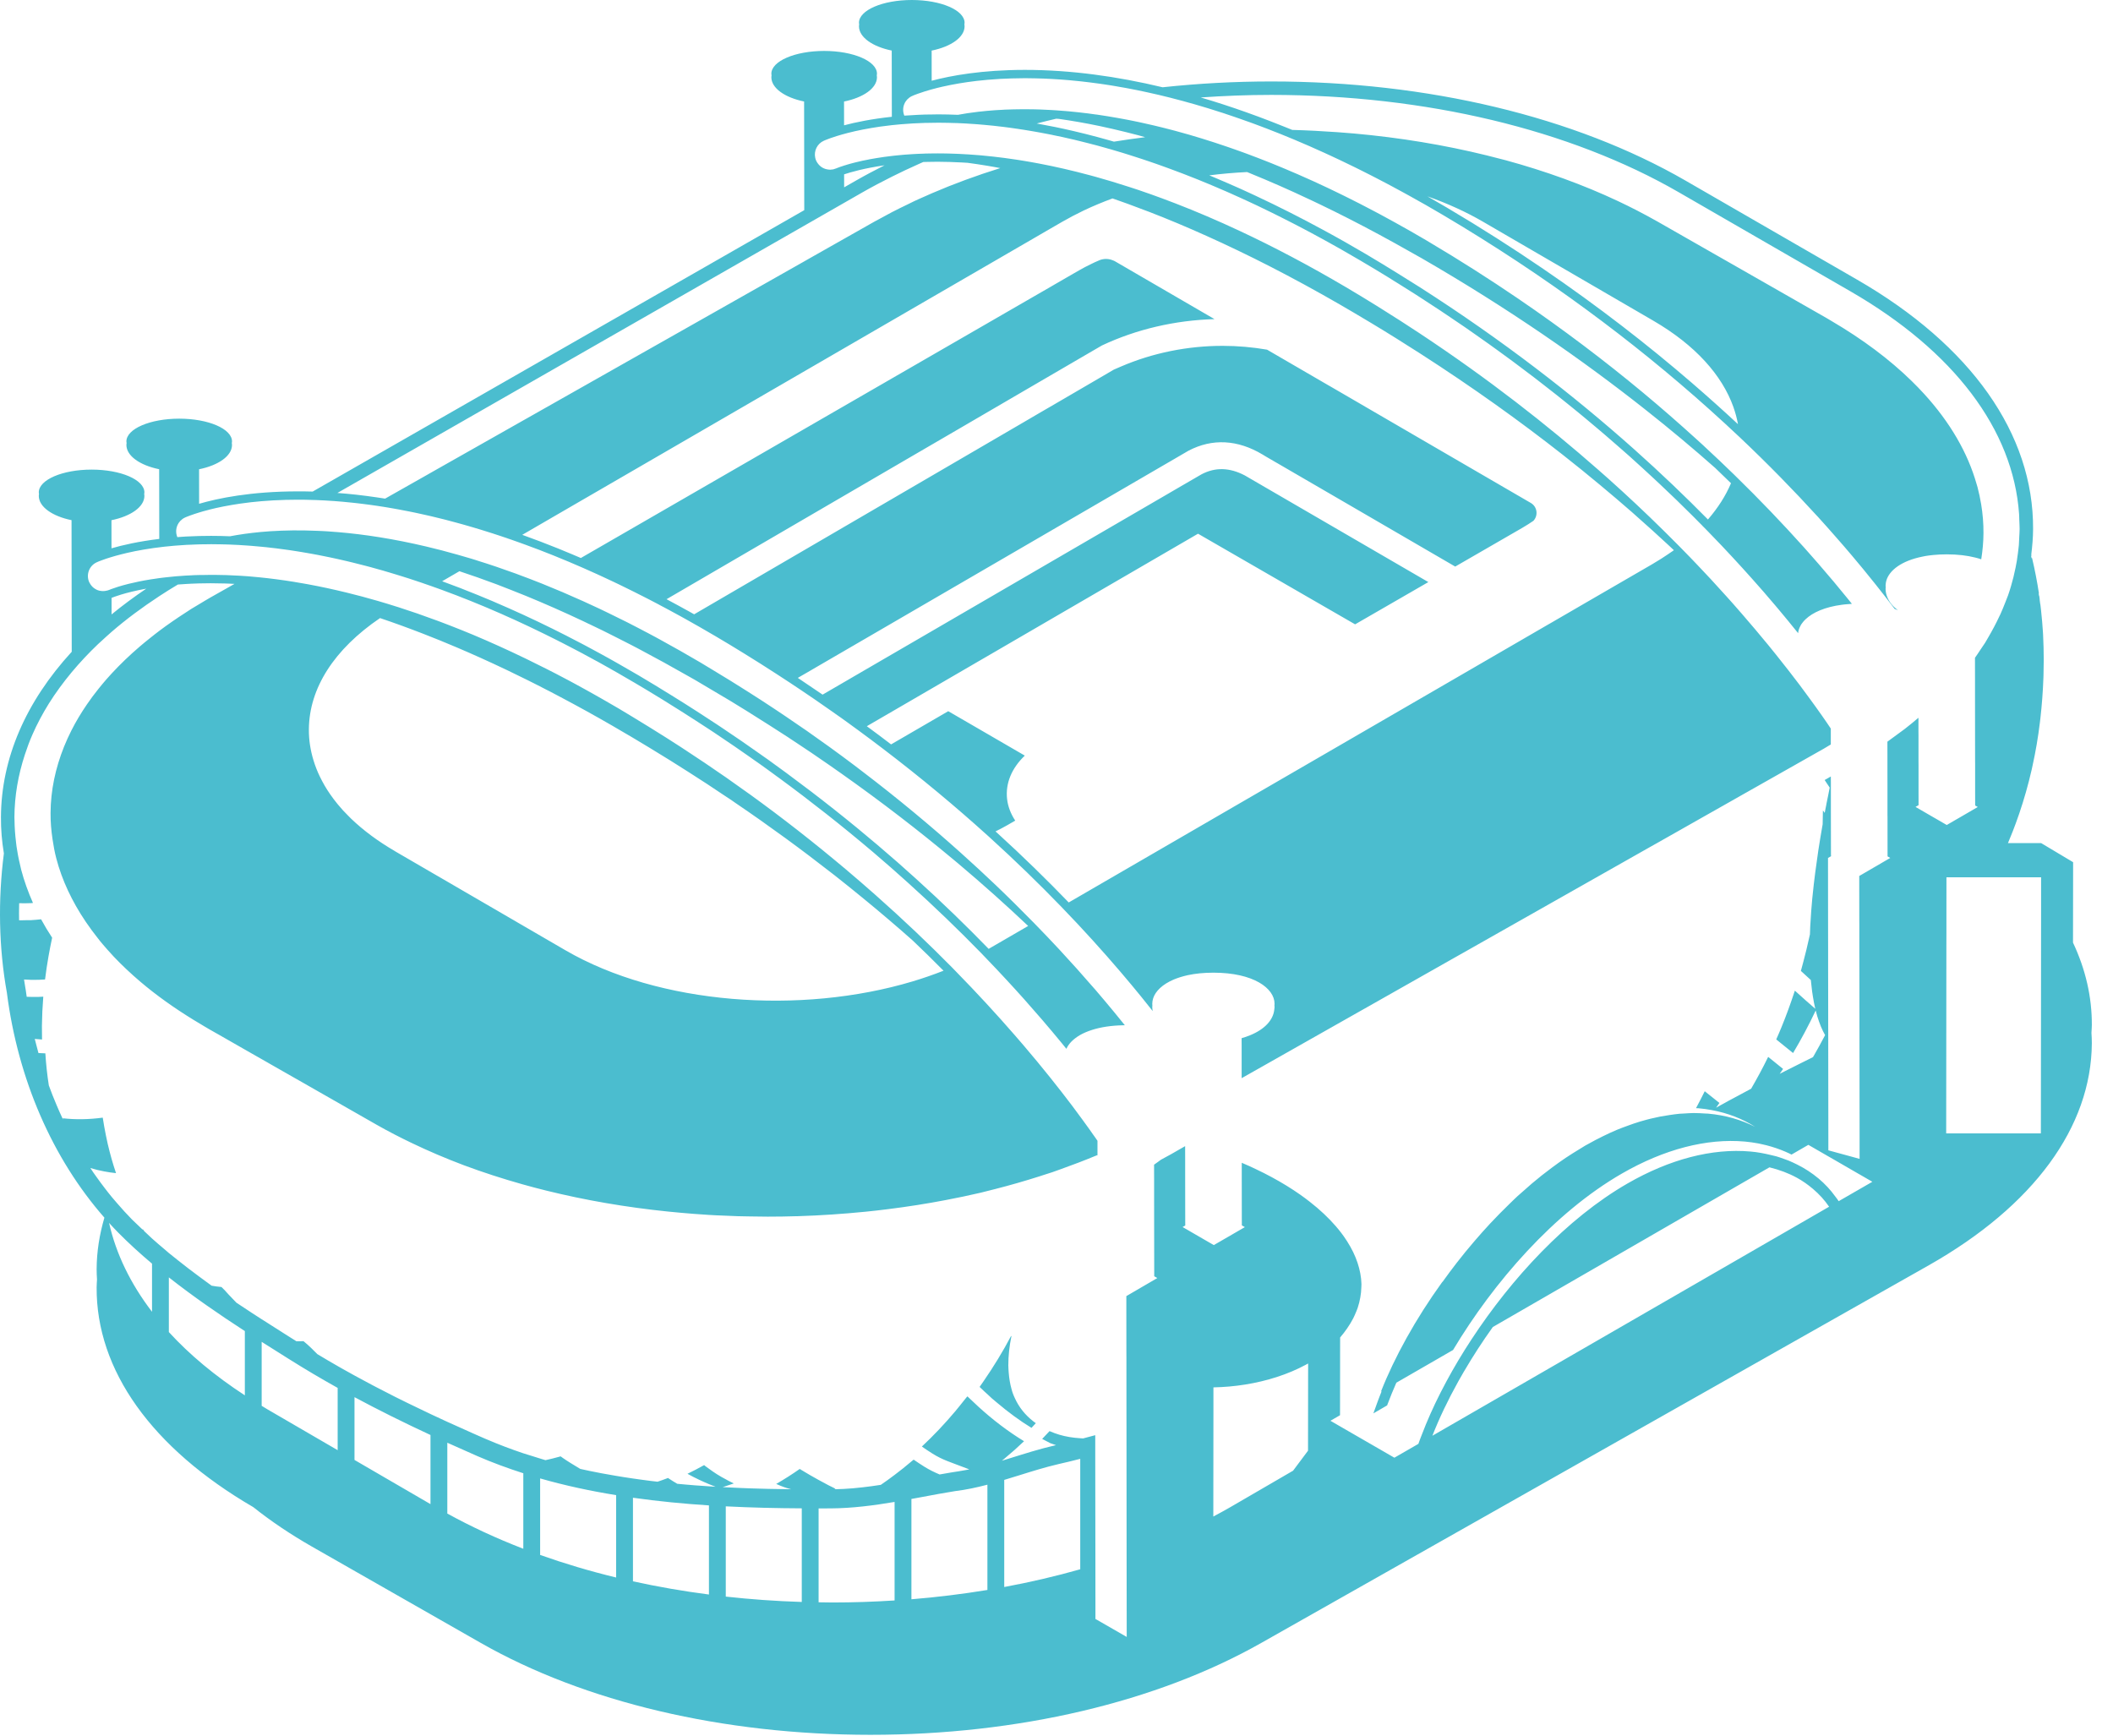 <svg width="56" height="46" viewBox="0 0 56 46" fill="none" xmlns="http://www.w3.org/2000/svg">
<path fill-rule="evenodd" clip-rule="evenodd" d="M37.831 5.204C38.361 5.391 38.856 5.616 39.305 5.877L42.12 7.513L43.816 8.499C44.933 9.148 45.639 9.946 45.938 10.783C45.992 10.935 46.033 11.088 46.061 11.242C45.671 10.879 45.26 10.511 44.829 10.139C43.674 9.143 42.367 8.126 40.897 7.124C40.094 6.576 39.245 6.033 38.344 5.501C38.178 5.403 38.006 5.304 37.831 5.204ZM32.048 4.647C32.377 4.606 32.712 4.576 33.052 4.56C33.206 4.622 33.365 4.689 33.524 4.756C33.773 4.861 34.027 4.973 34.287 5.091C34.452 5.166 34.619 5.244 34.788 5.324C34.855 5.355 34.922 5.388 34.989 5.42C35.489 5.66 36.006 5.924 36.543 6.213C36.832 6.369 37.127 6.532 37.427 6.703C37.467 6.726 37.506 6.747 37.546 6.77C37.574 6.786 37.601 6.801 37.63 6.817C37.642 6.824 37.653 6.83 37.666 6.837C39.977 8.172 41.942 9.54 43.596 10.848C44.268 11.378 44.887 11.898 45.458 12.403C45.6 12.539 45.739 12.673 45.876 12.807C45.737 13.137 45.532 13.459 45.265 13.768C44.67 13.164 44.016 12.538 43.301 11.9C41.721 10.492 39.843 9.028 37.63 7.613C37.48 7.517 37.326 7.422 37.173 7.327C37.135 7.303 37.097 7.279 37.058 7.255C36.774 7.078 36.485 6.903 36.19 6.728C35.834 6.518 35.456 6.303 35.058 6.088C34.496 5.783 33.895 5.477 33.266 5.183C33.191 5.148 33.116 5.114 33.041 5.079C32.977 5.05 32.914 5.021 32.85 4.992C32.637 4.897 32.42 4.803 32.202 4.711C32.151 4.69 32.099 4.668 32.048 4.647ZM27.476 3.273C27.647 3.229 27.819 3.186 27.993 3.146C28.016 3.148 28.04 3.15 28.064 3.151C28.402 3.199 28.763 3.261 29.149 3.342C29.372 3.389 29.604 3.443 29.843 3.502C29.947 3.528 30.05 3.554 30.157 3.582C30.22 3.599 30.286 3.618 30.35 3.636C30.072 3.671 29.796 3.71 29.523 3.754C29.463 3.737 29.403 3.72 29.343 3.703C29.256 3.679 29.169 3.655 29.082 3.631C28.874 3.575 28.665 3.523 28.454 3.474C28.13 3.398 27.803 3.331 27.476 3.273ZM15.021 16.853C14.532 16.604 14.022 16.358 13.491 16.123C13.341 16.056 13.189 15.99 13.036 15.925C12.912 15.873 12.787 15.821 12.662 15.77C12.352 15.643 12.038 15.521 11.718 15.405L12.176 15.139C12.493 15.244 12.819 15.358 13.157 15.485C13.283 15.532 13.411 15.584 13.54 15.634C13.672 15.686 13.803 15.737 13.938 15.793C14.423 15.992 14.93 16.215 15.456 16.463C15.508 16.488 15.561 16.514 15.613 16.539C15.615 16.54 15.617 16.541 15.619 16.541C15.726 16.593 15.831 16.642 15.94 16.695C15.998 16.724 16.056 16.753 16.115 16.782C16.223 16.835 16.334 16.893 16.444 16.948C16.449 16.951 16.454 16.954 16.459 16.956C16.494 16.974 16.527 16.991 16.562 17.008C16.598 17.027 16.633 17.044 16.669 17.063C16.682 17.07 16.695 17.076 16.709 17.083C16.763 17.111 16.817 17.139 16.872 17.168C16.914 17.19 16.957 17.214 17 17.236C17.391 17.443 17.792 17.663 18.203 17.898C18.269 17.936 18.332 17.97 18.398 18.008C18.417 18.019 18.434 18.03 18.453 18.04C18.503 18.07 18.551 18.099 18.601 18.128C18.856 18.277 19.108 18.426 19.355 18.575C19.477 18.649 19.596 18.723 19.716 18.797C19.744 18.815 19.774 18.832 19.802 18.85C20.004 18.975 20.202 19.1 20.398 19.226C20.562 19.33 20.725 19.435 20.885 19.539C20.915 19.559 20.943 19.578 20.973 19.598C21.022 19.631 21.071 19.663 21.12 19.695C21.182 19.737 21.244 19.778 21.306 19.819C21.373 19.864 21.443 19.91 21.51 19.955C21.532 19.97 21.552 19.984 21.574 19.999C21.59 20.01 21.606 20.021 21.622 20.032C21.85 20.187 22.075 20.343 22.294 20.498C23.375 21.261 24.349 22.015 25.225 22.745C25.278 22.789 25.332 22.833 25.384 22.877C26.067 23.452 26.687 24.009 27.249 24.541L26.982 24.696L26.202 25.148C25.618 24.546 24.975 23.921 24.269 23.283C24.111 23.139 23.949 22.995 23.784 22.85C23.442 22.55 23.086 22.248 22.717 21.944C22.322 21.62 21.911 21.294 21.484 20.968C21.274 20.808 21.059 20.647 20.841 20.486C20.822 20.472 20.803 20.459 20.785 20.445C20.764 20.43 20.744 20.415 20.723 20.4C20.661 20.355 20.599 20.309 20.536 20.264C20.474 20.219 20.414 20.175 20.352 20.13C20.307 20.098 20.261 20.067 20.216 20.035C20.189 20.015 20.161 19.996 20.133 19.976C19.979 19.867 19.825 19.759 19.667 19.65C19.638 19.63 19.608 19.61 19.579 19.59C19.429 19.488 19.28 19.386 19.127 19.284C19.088 19.258 19.049 19.232 19.01 19.206C18.894 19.13 18.776 19.053 18.659 18.977C18.599 18.938 18.541 18.9 18.481 18.861C18.252 18.713 18.019 18.566 17.782 18.42C17.5 18.245 17.215 18.072 16.923 17.899C16.75 17.797 16.572 17.694 16.389 17.591C16.348 17.567 16.306 17.544 16.264 17.52C16.212 17.491 16.159 17.461 16.105 17.431C16.091 17.423 16.077 17.415 16.063 17.408C16.028 17.388 15.993 17.369 15.958 17.35C15.923 17.331 15.888 17.311 15.852 17.292C15.747 17.235 15.641 17.177 15.533 17.12C15.507 17.106 15.482 17.093 15.456 17.079C15.321 17.008 15.184 16.937 15.045 16.866C15.037 16.862 15.029 16.858 15.021 16.853ZM8.186 19.334C8.192 18.239 8.858 17.205 10.072 16.381C10.437 16.504 10.818 16.642 11.214 16.796C11.504 16.908 11.803 17.03 12.109 17.16C12.515 17.333 12.936 17.522 13.372 17.729C13.399 17.741 13.426 17.755 13.452 17.767C13.625 17.85 13.8 17.935 13.977 18.023C14.086 18.078 14.196 18.133 14.307 18.189C14.336 18.204 14.366 18.22 14.395 18.235C14.433 18.254 14.47 18.273 14.508 18.293C14.527 18.302 14.546 18.312 14.564 18.321C14.62 18.35 14.677 18.38 14.733 18.41C14.775 18.432 14.818 18.454 14.86 18.477C15.308 18.714 15.768 18.967 16.241 19.241C16.256 19.25 16.27 19.258 16.285 19.267C16.6 19.449 16.907 19.631 17.208 19.814C17.332 19.889 17.452 19.964 17.573 20.038C17.638 20.078 17.704 20.118 17.768 20.158C17.933 20.261 18.095 20.364 18.257 20.467C18.42 20.572 18.584 20.676 18.744 20.781C18.772 20.799 18.799 20.818 18.828 20.837C18.87 20.865 18.912 20.893 18.954 20.921C19.023 20.966 19.092 21.012 19.16 21.058C19.221 21.099 19.284 21.14 19.345 21.18C19.366 21.195 19.388 21.209 19.409 21.223C19.434 21.241 19.458 21.258 19.483 21.275C19.712 21.43 19.936 21.585 20.156 21.74C20.607 22.058 21.041 22.375 21.456 22.689C21.683 22.861 21.905 23.032 22.122 23.201C22.385 23.408 22.638 23.612 22.885 23.815C23.346 24.192 23.781 24.564 24.19 24.927C24.325 25.056 24.459 25.184 24.588 25.311C24.731 25.451 24.87 25.589 25.006 25.727C24.741 25.831 24.468 25.926 24.188 26.01C21.214 26.901 17.466 26.627 14.987 25.186L13.713 24.446L13.644 24.405L13.504 24.324L13.225 24.162L13.147 24.116L13.065 24.069L12.554 23.772L12.34 23.648L11.844 23.359L11.457 23.135L10.475 22.564C10.472 22.562 10.469 22.56 10.467 22.558C10.016 22.296 9.628 22.007 9.305 21.697C9.276 21.669 9.248 21.64 9.22 21.611C9.177 21.567 9.133 21.524 9.093 21.48C9.072 21.457 9.053 21.433 9.032 21.41C9.005 21.379 8.977 21.348 8.951 21.316C8.948 21.312 8.945 21.309 8.942 21.305C8.875 21.223 8.812 21.14 8.754 21.056C8.646 20.902 8.555 20.743 8.477 20.582C8.444 20.514 8.414 20.446 8.387 20.377C8.357 20.302 8.331 20.226 8.308 20.15C8.227 19.884 8.184 19.611 8.186 19.334ZM2.957 15.845C2.966 15.841 2.976 15.84 2.985 15.835C2.989 15.834 3.292 15.707 3.877 15.601C3.551 15.821 3.244 16.049 2.957 16.284L2.957 15.845ZM5.595 14.202C5.486 14.202 5.381 14.204 5.278 14.206C5.207 14.208 5.138 14.211 5.069 14.214C5.02 14.216 4.969 14.218 4.921 14.22C4.862 14.224 4.805 14.228 4.747 14.232C4.732 14.233 4.716 14.235 4.7 14.236C4.648 14.111 4.663 13.974 4.731 13.867C4.732 13.865 4.734 13.863 4.735 13.861C4.747 13.842 4.761 13.824 4.777 13.807C4.786 13.798 4.796 13.79 4.806 13.782C4.815 13.773 4.824 13.763 4.835 13.756C4.857 13.74 4.88 13.727 4.904 13.716L4.931 13.704C4.932 13.704 4.933 13.704 4.934 13.703C4.946 13.698 4.961 13.692 4.978 13.685C4.981 13.684 4.983 13.684 4.985 13.683C5.004 13.675 5.025 13.667 5.05 13.658L5.068 13.652C5.124 13.632 5.194 13.608 5.277 13.583C5.312 13.572 5.348 13.561 5.388 13.55C5.391 13.549 5.394 13.548 5.396 13.548C5.442 13.535 5.491 13.522 5.543 13.509C5.547 13.507 5.552 13.506 5.556 13.505C5.609 13.492 5.664 13.479 5.723 13.465C5.726 13.465 5.729 13.464 5.732 13.463C5.854 13.436 5.988 13.409 6.136 13.384C6.14 13.383 6.143 13.383 6.147 13.382C6.218 13.37 6.293 13.358 6.37 13.347C6.378 13.346 6.386 13.345 6.394 13.344C6.471 13.333 6.55 13.323 6.633 13.313C6.642 13.312 6.651 13.311 6.66 13.31C6.745 13.301 6.832 13.292 6.923 13.284C6.926 13.284 6.93 13.284 6.934 13.283C7.027 13.275 7.123 13.268 7.222 13.263C7.225 13.263 7.228 13.262 7.23 13.262C7.326 13.257 7.426 13.253 7.528 13.25C7.54 13.249 7.553 13.249 7.566 13.248C7.665 13.246 7.767 13.244 7.871 13.244C7.879 13.244 7.887 13.244 7.895 13.244C7.9 13.244 7.906 13.244 7.911 13.244L7.911 13.244C7.919 13.244 7.928 13.244 7.936 13.244C7.981 13.244 8.027 13.245 8.073 13.245C8.1 13.246 8.128 13.246 8.156 13.247C8.201 13.248 8.248 13.249 8.295 13.251C8.324 13.251 8.352 13.252 8.382 13.253C8.43 13.255 8.479 13.258 8.528 13.26C8.551 13.261 8.573 13.262 8.596 13.263L8.596 13.263C8.602 13.263 8.607 13.264 8.613 13.264C8.669 13.267 8.726 13.271 8.783 13.275C8.806 13.276 8.828 13.277 8.851 13.279C8.932 13.285 9.014 13.291 9.097 13.299L9.125 13.302C9.198 13.308 9.273 13.316 9.348 13.324C9.378 13.327 9.409 13.331 9.44 13.334C9.495 13.34 9.55 13.347 9.607 13.354C9.628 13.356 9.65 13.359 9.671 13.362C9.686 13.364 9.701 13.366 9.716 13.368C9.741 13.371 9.767 13.375 9.793 13.378C9.82 13.382 9.846 13.385 9.873 13.389C9.88 13.39 9.887 13.391 9.894 13.392L9.894 13.392C9.926 13.397 9.959 13.401 9.992 13.406C10.043 13.414 10.095 13.422 10.147 13.43C10.15 13.431 10.152 13.431 10.155 13.431C10.194 13.438 10.232 13.444 10.271 13.45C10.323 13.459 10.376 13.468 10.428 13.477C10.471 13.485 10.513 13.492 10.556 13.5C10.61 13.51 10.664 13.52 10.718 13.531C10.761 13.539 10.805 13.547 10.848 13.556C10.904 13.568 10.961 13.579 11.018 13.591C11.061 13.601 11.103 13.609 11.146 13.619C11.209 13.632 11.272 13.647 11.335 13.661C11.374 13.67 11.412 13.679 11.452 13.688C11.552 13.711 11.652 13.736 11.755 13.762C11.775 13.767 11.797 13.773 11.818 13.778C11.903 13.8 11.99 13.823 12.077 13.847C12.12 13.858 12.162 13.87 12.205 13.882C12.236 13.891 12.267 13.899 12.298 13.908C12.333 13.918 12.368 13.928 12.403 13.938C12.451 13.951 12.499 13.966 12.547 13.98C12.61 13.999 12.673 14.017 12.737 14.037C12.787 14.052 12.837 14.068 12.887 14.084C12.95 14.104 13.014 14.124 13.078 14.144C13.082 14.146 13.085 14.147 13.089 14.148C13.137 14.163 13.185 14.179 13.233 14.195C13.297 14.216 13.362 14.238 13.427 14.26C13.444 14.266 13.46 14.272 13.477 14.278C13.498 14.285 13.518 14.292 13.539 14.299C13.551 14.303 13.562 14.307 13.574 14.311L13.593 14.318C13.657 14.34 13.721 14.363 13.785 14.386C13.838 14.405 13.889 14.423 13.942 14.443C14.013 14.469 14.085 14.496 14.156 14.523C14.206 14.541 14.256 14.56 14.306 14.579C14.386 14.61 14.466 14.642 14.547 14.674C14.552 14.676 14.557 14.678 14.561 14.679C14.6 14.695 14.639 14.71 14.677 14.725C14.762 14.759 14.847 14.795 14.932 14.83C14.972 14.846 15.011 14.862 15.051 14.879C15.063 14.884 15.075 14.889 15.088 14.894C15.106 14.902 15.126 14.911 15.144 14.919C15.149 14.921 15.154 14.923 15.159 14.925C15.252 14.964 15.344 15.004 15.438 15.045C15.444 15.047 15.45 15.05 15.456 15.053C15.494 15.069 15.533 15.087 15.571 15.104C15.646 15.137 15.72 15.171 15.796 15.205C15.808 15.21 15.819 15.215 15.832 15.221C15.883 15.244 15.935 15.268 15.986 15.292C16.068 15.33 16.149 15.368 16.232 15.407C16.287 15.433 16.342 15.46 16.398 15.486C16.478 15.525 16.558 15.564 16.639 15.604C16.696 15.632 16.754 15.66 16.811 15.689C16.866 15.717 16.922 15.745 16.977 15.773C16.991 15.78 17.003 15.786 17.017 15.793C17.03 15.8 17.042 15.806 17.055 15.812C17.113 15.842 17.171 15.871 17.229 15.901C17.239 15.907 17.249 15.912 17.259 15.917C17.32 15.948 17.38 15.98 17.441 16.012C17.454 16.019 17.468 16.026 17.481 16.034C17.538 16.064 17.596 16.094 17.653 16.125C17.689 16.144 17.725 16.164 17.761 16.183C17.805 16.207 17.849 16.231 17.893 16.255C17.893 16.255 17.893 16.255 17.894 16.255C17.902 16.26 17.911 16.265 17.92 16.27C17.954 16.288 17.988 16.306 18.022 16.325C18.042 16.336 18.063 16.347 18.083 16.359C18.114 16.376 18.145 16.393 18.175 16.41C18.215 16.432 18.254 16.455 18.294 16.477C18.325 16.495 18.357 16.512 18.389 16.531C18.432 16.555 18.475 16.579 18.519 16.604C18.666 16.688 18.814 16.774 18.964 16.862C19.222 17.014 19.475 17.167 19.724 17.321C20.017 17.501 20.303 17.683 20.584 17.865C20.7 17.94 20.816 18.016 20.93 18.091C20.939 18.097 20.948 18.102 20.956 18.108C21.171 18.25 21.381 18.392 21.589 18.534C21.747 18.642 21.902 18.75 22.056 18.859C22.085 18.88 22.115 18.901 22.145 18.922C22.195 18.957 22.247 18.993 22.298 19.029C22.354 19.069 22.41 19.109 22.466 19.15C22.535 19.199 22.602 19.249 22.67 19.299C22.691 19.314 22.711 19.329 22.732 19.344C22.742 19.352 22.754 19.36 22.765 19.368C22.983 19.528 23.198 19.689 23.409 19.85C24.418 20.619 25.335 21.386 26.165 22.136C26.18 22.15 26.197 22.164 26.212 22.178C26.912 22.813 27.549 23.434 28.127 24.032C28.709 24.634 29.23 25.212 29.694 25.755C29.71 25.774 29.727 25.794 29.743 25.813C29.918 26.018 30.083 26.217 30.241 26.411C30.347 26.543 30.45 26.671 30.55 26.797V26.797C30.544 26.764 30.538 26.73 30.538 26.696C30.538 26.68 30.539 26.665 30.541 26.649C30.539 26.636 30.538 26.62 30.538 26.604C30.538 26.555 30.547 26.506 30.562 26.457C30.624 26.268 30.807 26.089 31.104 25.962C31.214 25.916 31.339 25.876 31.48 25.845C31.677 25.803 31.902 25.779 32.159 25.779C33.223 25.779 33.779 26.194 33.779 26.604C33.779 26.62 33.778 26.635 33.776 26.648C33.778 26.664 33.779 26.68 33.779 26.696C33.779 26.714 33.775 26.73 33.773 26.748C33.748 27.036 33.512 27.284 33.124 27.44C33.056 27.468 32.984 27.493 32.906 27.515L32.906 27.595L32.907 27.721V27.725L32.907 28.067V28.153L32.907 28.372V28.388L32.907 28.575L33.461 28.262L33.784 28.079L36.017 26.815L36.324 26.642L36.332 26.637L38.557 25.377L38.876 25.197L41.11 23.932L41.163 23.902L41.421 23.756L43.655 22.491L43.98 22.308L45.168 21.635L45.693 21.338L45.815 21.269L46.213 21.043L46.53 20.864L46.726 20.753L47.733 20.183L47.754 20.171L48.215 19.91L48.334 19.843C48.398 19.806 48.459 19.768 48.521 19.731V19.604L48.521 19.565V19.542L48.521 19.363V19.309C48.515 19.3 48.509 19.291 48.503 19.283C48.474 19.239 48.444 19.195 48.413 19.149C48.37 19.088 48.327 19.025 48.281 18.959C48.233 18.891 48.182 18.819 48.129 18.745C48.08 18.676 48.027 18.603 47.973 18.53C47.885 18.409 47.793 18.284 47.694 18.152C47.506 17.903 47.297 17.634 47.069 17.35C47.004 17.269 46.938 17.188 46.87 17.104C46.862 17.094 46.854 17.084 46.846 17.075C46.635 16.818 46.408 16.549 46.166 16.27C46.166 16.27 46.166 16.27 46.166 16.27C46.085 16.177 46.004 16.084 45.92 15.989C45.867 15.929 45.812 15.868 45.757 15.807C45.621 15.656 45.482 15.503 45.338 15.347C45.227 15.228 45.113 15.107 44.997 14.985C44.931 14.916 44.866 14.847 44.799 14.778C44.702 14.678 44.604 14.577 44.504 14.476C44.397 14.367 44.287 14.258 44.176 14.148C44.141 14.113 44.106 14.078 44.07 14.043C43.62 13.599 43.137 13.144 42.62 12.682C42.534 12.605 42.445 12.527 42.357 12.45C41.005 11.261 39.435 10.033 37.63 8.838C37.295 8.617 36.953 8.396 36.602 8.178C36.564 8.154 36.527 8.13 36.489 8.107C36.22 7.94 35.948 7.774 35.669 7.61C34.684 7.029 33.75 6.539 32.868 6.126C32.274 5.848 31.703 5.604 31.157 5.393C31.035 5.345 30.915 5.3 30.795 5.256C30.702 5.221 30.609 5.187 30.517 5.155C30.399 5.113 30.282 5.072 30.166 5.033C30.085 5.006 30.004 4.979 29.924 4.954C29.623 4.856 29.331 4.768 29.047 4.689C28.997 4.675 28.947 4.661 28.897 4.648C28.418 4.519 27.964 4.415 27.535 4.334C27.473 4.322 27.411 4.311 27.35 4.3L27.35 4.3C27.345 4.299 27.34 4.298 27.334 4.297C27.273 4.286 27.213 4.276 27.153 4.266C27.105 4.258 27.058 4.25 27.01 4.243L26.954 4.234C26.879 4.223 26.805 4.212 26.731 4.202C26.718 4.2 26.706 4.198 26.694 4.197C26.669 4.193 26.643 4.19 26.618 4.186C26.416 4.16 26.221 4.138 26.033 4.121C26.031 4.121 26.028 4.121 26.026 4.12C26.002 4.118 25.979 4.116 25.956 4.114C25.884 4.108 25.812 4.103 25.742 4.098C25.719 4.096 25.697 4.095 25.675 4.093C25.588 4.088 25.503 4.083 25.419 4.079C25.396 4.078 25.374 4.077 25.351 4.076C25.288 4.074 25.226 4.072 25.165 4.07C25.138 4.069 25.11 4.069 25.083 4.068C25.06 4.068 25.037 4.067 25.015 4.067C24.97 4.066 24.925 4.066 24.881 4.066C24.871 4.066 24.861 4.065 24.851 4.065C24.848 4.065 24.846 4.066 24.843 4.066C24.793 4.066 24.743 4.066 24.694 4.067C24.651 4.067 24.608 4.068 24.566 4.069C24.549 4.07 24.533 4.07 24.516 4.07C24.514 4.071 24.513 4.071 24.511 4.071C24.452 4.072 24.394 4.074 24.338 4.077C24.311 4.078 24.286 4.08 24.26 4.081C24.241 4.082 24.221 4.083 24.202 4.084C24.147 4.088 24.093 4.091 24.04 4.095C24.016 4.097 23.992 4.098 23.968 4.1C23.953 4.102 23.937 4.103 23.922 4.104C23.848 4.111 23.776 4.117 23.707 4.125C23.699 4.126 23.691 4.127 23.684 4.128C23.668 4.129 23.652 4.131 23.637 4.133C23.583 4.139 23.53 4.146 23.479 4.153C23.465 4.154 23.451 4.156 23.438 4.158C23.374 4.167 23.313 4.176 23.254 4.186C23.24 4.188 23.226 4.19 23.212 4.193C23.154 4.202 23.099 4.212 23.045 4.222C23.035 4.224 23.024 4.226 23.014 4.229C22.961 4.239 22.911 4.249 22.863 4.259C22.859 4.26 22.854 4.261 22.85 4.262C22.801 4.273 22.755 4.283 22.712 4.294C22.704 4.296 22.696 4.298 22.688 4.3C22.684 4.301 22.68 4.302 22.676 4.303C22.677 4.303 22.678 4.302 22.678 4.302C22.64 4.312 22.604 4.321 22.57 4.33C22.562 4.332 22.555 4.334 22.547 4.336C22.511 4.346 22.477 4.356 22.446 4.365C22.441 4.367 22.436 4.368 22.432 4.37C22.41 4.376 22.39 4.382 22.371 4.388V4.388C22.363 4.391 22.358 4.393 22.351 4.395C22.32 4.405 22.292 4.414 22.269 4.422C22.268 4.423 22.267 4.423 22.266 4.423C22.231 4.436 22.205 4.445 22.188 4.452C22.172 4.458 22.163 4.462 22.162 4.463C22.156 4.465 22.15 4.466 22.145 4.468C22.124 4.477 22.104 4.484 22.083 4.489C22.07 4.491 22.057 4.492 22.044 4.493C22.034 4.495 22.024 4.496 22.014 4.496C22.011 4.497 22.007 4.498 22.003 4.498C21.996 4.498 21.99 4.496 21.984 4.496C21.956 4.495 21.928 4.491 21.901 4.484C21.892 4.482 21.882 4.48 21.874 4.477C21.842 4.466 21.812 4.454 21.784 4.436C21.781 4.434 21.779 4.432 21.776 4.43C21.75 4.413 21.727 4.393 21.706 4.37C21.7 4.363 21.694 4.357 21.688 4.349C21.666 4.323 21.646 4.294 21.632 4.261C21.632 4.261 21.631 4.26 21.631 4.26C21.62 4.235 21.612 4.209 21.606 4.183C21.565 4.001 21.657 3.809 21.834 3.73C21.851 3.723 21.901 3.701 21.983 3.671C21.983 3.671 21.984 3.671 21.985 3.671C21.993 3.667 22.004 3.664 22.013 3.66C22.062 3.643 22.119 3.624 22.186 3.603C22.228 3.59 22.273 3.577 22.321 3.563C22.325 3.562 22.329 3.561 22.333 3.56C22.345 3.556 22.358 3.553 22.37 3.55C22.404 3.54 22.439 3.531 22.477 3.521C22.483 3.52 22.489 3.518 22.496 3.517C22.548 3.503 22.602 3.49 22.66 3.477C22.665 3.476 22.67 3.475 22.675 3.474C22.795 3.447 22.928 3.421 23.073 3.396C23.081 3.394 23.088 3.393 23.095 3.392C23.164 3.38 23.236 3.369 23.311 3.358C23.323 3.356 23.335 3.354 23.348 3.353C23.422 3.342 23.499 3.333 23.579 3.324C23.592 3.322 23.605 3.32 23.619 3.319C23.624 3.318 23.63 3.318 23.636 3.317C23.712 3.309 23.791 3.301 23.872 3.294C23.881 3.293 23.891 3.292 23.901 3.292C23.986 3.284 24.074 3.278 24.165 3.273L24.195 3.271C24.232 3.269 24.272 3.268 24.31 3.266C24.319 3.265 24.328 3.265 24.337 3.265C24.357 3.264 24.377 3.263 24.398 3.262C24.425 3.261 24.451 3.26 24.479 3.259C24.491 3.258 24.503 3.258 24.515 3.257C24.522 3.257 24.53 3.257 24.537 3.257C24.543 3.257 24.549 3.257 24.555 3.257C24.6 3.256 24.647 3.255 24.693 3.255C24.738 3.254 24.782 3.253 24.829 3.253C24.84 3.253 24.85 3.252 24.862 3.252C24.881 3.252 24.901 3.253 24.921 3.253C24.955 3.253 24.99 3.253 25.025 3.254C25.063 3.254 25.101 3.255 25.14 3.256C25.175 3.256 25.21 3.257 25.245 3.259C25.286 3.26 25.326 3.261 25.366 3.262C25.401 3.264 25.437 3.266 25.473 3.267C25.515 3.269 25.557 3.271 25.6 3.273C25.634 3.275 25.668 3.278 25.702 3.28C25.748 3.283 25.794 3.285 25.841 3.289C25.863 3.291 25.886 3.293 25.909 3.294C25.963 3.299 26.018 3.303 26.073 3.308H26.073C26.128 3.313 26.184 3.318 26.24 3.324C26.269 3.327 26.296 3.329 26.325 3.332C26.375 3.338 26.427 3.344 26.478 3.35C26.514 3.354 26.55 3.358 26.586 3.362C26.636 3.369 26.687 3.376 26.738 3.382C26.777 3.387 26.815 3.392 26.854 3.398C26.887 3.402 26.921 3.408 26.954 3.413C26.954 3.413 26.955 3.413 26.955 3.412C26.973 3.415 26.991 3.418 27.009 3.421C27.049 3.426 27.088 3.433 27.129 3.439C27.181 3.447 27.234 3.456 27.287 3.465C27.328 3.471 27.369 3.479 27.411 3.486C27.465 3.495 27.519 3.505 27.573 3.515C27.615 3.523 27.658 3.531 27.7 3.539C27.755 3.55 27.81 3.56 27.866 3.571C27.89 3.576 27.915 3.582 27.939 3.587H27.939C27.958 3.591 27.977 3.595 27.997 3.599C28.053 3.61 28.109 3.622 28.166 3.634C28.209 3.644 28.253 3.654 28.296 3.664C28.355 3.677 28.414 3.69 28.474 3.704C28.509 3.713 28.544 3.722 28.578 3.73C28.579 3.73 28.58 3.73 28.58 3.73C28.667 3.751 28.754 3.773 28.843 3.796C28.881 3.805 28.919 3.816 28.957 3.826C28.977 3.831 28.997 3.836 29.017 3.841C29.042 3.848 29.067 3.854 29.092 3.861C29.15 3.877 29.209 3.894 29.268 3.91C29.306 3.921 29.343 3.931 29.38 3.942C29.394 3.946 29.408 3.949 29.422 3.953C29.48 3.97 29.539 3.988 29.598 4.005C29.651 4.021 29.705 4.037 29.759 4.053C29.818 4.071 29.877 4.09 29.937 4.109C29.992 4.126 30.047 4.144 30.103 4.162C30.162 4.181 30.222 4.2 30.282 4.22C30.34 4.239 30.398 4.259 30.457 4.279C30.507 4.296 30.558 4.314 30.608 4.331C30.609 4.332 30.61 4.332 30.611 4.332C30.619 4.335 30.627 4.338 30.635 4.34C30.695 4.362 30.756 4.383 30.817 4.405C30.877 4.426 30.936 4.448 30.996 4.47C31.059 4.493 31.123 4.517 31.186 4.541C31.245 4.563 31.304 4.585 31.364 4.608C31.434 4.635 31.505 4.663 31.575 4.691C31.59 4.697 31.604 4.702 31.619 4.708H31.619C31.637 4.715 31.654 4.722 31.672 4.729C31.694 4.738 31.716 4.746 31.738 4.755C31.836 4.795 31.935 4.836 32.035 4.877C32.091 4.901 32.149 4.925 32.206 4.949C32.262 4.973 32.319 4.997 32.375 5.022C32.417 5.04 32.459 5.057 32.501 5.076C32.532 5.089 32.564 5.104 32.594 5.117C32.616 5.127 32.638 5.137 32.659 5.146C32.668 5.15 32.677 5.154 32.685 5.158C32.757 5.19 32.827 5.221 32.899 5.254C32.956 5.28 33.013 5.306 33.071 5.333C33.148 5.369 33.226 5.405 33.305 5.442C33.364 5.471 33.423 5.499 33.483 5.528C33.561 5.565 33.639 5.603 33.718 5.642C33.778 5.672 33.839 5.702 33.899 5.732C33.979 5.772 34.059 5.812 34.14 5.854C34.201 5.884 34.261 5.915 34.322 5.947C34.398 5.986 34.475 6.027 34.552 6.067C34.559 6.071 34.565 6.074 34.572 6.078C34.631 6.109 34.691 6.14 34.75 6.172C34.839 6.22 34.928 6.268 35.017 6.317C35.074 6.348 35.129 6.378 35.185 6.409C35.286 6.465 35.387 6.522 35.489 6.579C35.535 6.606 35.581 6.631 35.627 6.658C35.776 6.743 35.926 6.83 36.077 6.919C36.093 6.928 36.107 6.937 36.122 6.946C36.35 7.08 36.574 7.215 36.795 7.351C36.842 7.38 36.888 7.41 36.935 7.439C36.969 7.46 37.002 7.481 37.035 7.501C37.04 7.504 37.045 7.507 37.05 7.51C37.198 7.603 37.347 7.695 37.492 7.788C37.539 7.818 37.584 7.848 37.63 7.877C37.673 7.905 37.716 7.933 37.759 7.961C37.896 8.05 38.034 8.139 38.169 8.229C38.26 8.289 38.349 8.35 38.438 8.41C38.568 8.498 38.698 8.585 38.825 8.672C38.915 8.734 39.002 8.796 39.091 8.858C39.215 8.944 39.339 9.031 39.46 9.118C39.547 9.18 39.633 9.242 39.719 9.305C39.838 9.392 39.958 9.478 40.075 9.565C40.159 9.627 40.241 9.689 40.323 9.751C40.44 9.838 40.556 9.926 40.67 10.013C40.75 10.074 40.829 10.136 40.907 10.197C41.021 10.285 41.134 10.373 41.245 10.461C41.321 10.521 41.396 10.582 41.471 10.642C41.582 10.731 41.692 10.82 41.801 10.909C41.872 10.968 41.943 11.026 42.014 11.085C42.123 11.175 42.231 11.266 42.337 11.356C42.404 11.413 42.471 11.469 42.537 11.526C42.644 11.618 42.75 11.71 42.854 11.801C42.917 11.856 42.979 11.91 43.041 11.965C43.087 12.006 43.134 12.046 43.18 12.087C43.239 12.14 43.295 12.191 43.353 12.244C43.41 12.296 43.468 12.348 43.525 12.4C43.63 12.495 43.732 12.59 43.834 12.685C43.886 12.733 43.939 12.782 43.99 12.831C44.094 12.928 44.196 13.026 44.297 13.123C44.344 13.168 44.391 13.213 44.437 13.257C44.542 13.359 44.644 13.459 44.745 13.56C44.785 13.599 44.825 13.638 44.864 13.677C44.921 13.735 44.977 13.791 45.033 13.848C45.061 13.876 45.088 13.903 45.116 13.931C45.116 13.931 45.115 13.931 45.115 13.932C45.137 13.954 45.159 13.976 45.181 13.998C45.211 14.029 45.243 14.061 45.273 14.092C45.388 14.21 45.501 14.327 45.611 14.443C45.629 14.462 45.647 14.481 45.664 14.499C46.02 14.876 46.351 15.241 46.66 15.594C46.676 15.613 46.693 15.631 46.709 15.65C46.719 15.662 46.731 15.675 46.742 15.687C46.755 15.703 46.768 15.719 46.782 15.734C46.786 15.739 46.789 15.743 46.793 15.747V15.747C46.883 15.851 46.971 15.954 47.057 16.055C47.063 16.063 47.069 16.07 47.075 16.077C47.089 16.093 47.102 16.108 47.115 16.124C47.128 16.14 47.141 16.155 47.154 16.171C47.191 16.215 47.227 16.259 47.264 16.303C47.267 16.307 47.271 16.312 47.275 16.316C47.302 16.348 47.33 16.382 47.356 16.414C47.375 16.436 47.392 16.458 47.411 16.48C47.419 16.49 47.427 16.5 47.435 16.51C47.447 16.525 47.459 16.54 47.471 16.555C47.527 16.623 47.583 16.692 47.637 16.759C47.643 16.766 47.649 16.774 47.655 16.781C47.655 16.781 47.655 16.781 47.655 16.781C47.657 16.756 47.661 16.732 47.668 16.707C47.674 16.683 47.682 16.659 47.693 16.635C47.702 16.613 47.713 16.592 47.725 16.57C47.731 16.56 47.737 16.549 47.744 16.539C47.757 16.52 47.771 16.502 47.786 16.484C47.805 16.46 47.827 16.437 47.851 16.414C48.04 16.233 48.364 16.087 48.816 16.028C48.838 16.025 48.859 16.022 48.882 16.02C48.902 16.017 48.924 16.016 48.945 16.014C48.976 16.011 49.008 16.009 49.04 16.007C49.053 16.006 49.066 16.004 49.079 16.004L49.08 16.004C49.04 15.954 49.001 15.905 48.96 15.855C48.726 15.566 48.471 15.262 48.195 14.944C48.105 14.84 48.013 14.735 47.918 14.629C47.879 14.585 47.839 14.54 47.8 14.496C47.258 13.893 46.647 13.25 45.961 12.582C45.706 12.334 45.443 12.083 45.168 11.83C45.159 11.82 45.15 11.812 45.14 11.803C45.078 11.746 45.014 11.689 44.952 11.632C44.506 11.227 44.037 10.816 43.539 10.402C42.541 9.572 41.435 8.732 40.219 7.904C39.475 7.398 38.691 6.897 37.863 6.407C37.849 6.399 37.837 6.391 37.823 6.383C37.819 6.38 37.815 6.378 37.81 6.375C37.75 6.34 37.69 6.305 37.63 6.27C37.629 6.27 37.629 6.27 37.629 6.27C37.551 6.224 37.472 6.179 37.395 6.134C37.35 6.109 37.306 6.084 37.262 6.059C37.166 6.005 37.069 5.95 36.974 5.898C36.974 5.897 36.973 5.897 36.972 5.897C36.92 5.867 36.868 5.839 36.815 5.811C36.729 5.764 36.643 5.717 36.558 5.671C36.503 5.642 36.448 5.613 36.393 5.584C36.311 5.54 36.229 5.498 36.148 5.456C36.107 5.434 36.065 5.412 36.023 5.391C36.01 5.384 35.997 5.378 35.983 5.371C35.902 5.33 35.821 5.289 35.741 5.249C35.688 5.223 35.636 5.197 35.584 5.171C35.505 5.132 35.427 5.095 35.349 5.057C35.344 5.055 35.339 5.052 35.334 5.05C35.286 5.027 35.238 5.004 35.191 4.981C35.098 4.937 35.006 4.895 34.914 4.852C34.878 4.836 34.841 4.819 34.806 4.802C34.678 4.744 34.551 4.687 34.426 4.633C34.414 4.627 34.402 4.622 34.39 4.617C34.339 4.595 34.288 4.573 34.237 4.552C34.176 4.525 34.114 4.499 34.053 4.473C34.014 4.457 33.976 4.441 33.937 4.425C33.854 4.391 33.77 4.356 33.688 4.323C33.643 4.305 33.599 4.288 33.554 4.27C33.478 4.24 33.403 4.211 33.328 4.182C33.282 4.164 33.236 4.147 33.19 4.13C33.154 4.116 33.117 4.101 33.08 4.088C33.078 4.087 33.076 4.087 33.074 4.086C33.041 4.073 33.007 4.061 32.974 4.049C32.928 4.033 32.883 4.016 32.838 4C32.766 3.974 32.694 3.949 32.623 3.924C32.58 3.909 32.537 3.894 32.495 3.88C32.419 3.854 32.345 3.829 32.271 3.805C32.265 3.803 32.258 3.8 32.252 3.799C32.221 3.788 32.19 3.778 32.159 3.768C32.07 3.739 31.981 3.711 31.893 3.684C31.873 3.678 31.852 3.671 31.832 3.665C31.825 3.663 31.819 3.661 31.812 3.659C31.798 3.654 31.785 3.651 31.772 3.647C31.682 3.619 31.593 3.593 31.505 3.567C31.492 3.564 31.48 3.561 31.467 3.557C31.431 3.547 31.396 3.537 31.361 3.527C31.304 3.511 31.247 3.495 31.191 3.48C31.18 3.477 31.17 3.474 31.16 3.471C31.138 3.466 31.117 3.46 31.095 3.454C31.023 3.436 30.953 3.417 30.882 3.399C30.85 3.391 30.819 3.383 30.787 3.375C30.783 3.374 30.779 3.373 30.774 3.372C30.709 3.356 30.644 3.34 30.58 3.325C30.543 3.316 30.506 3.308 30.47 3.3C30.407 3.285 30.345 3.271 30.284 3.258C30.247 3.25 30.211 3.242 30.175 3.234C30.128 3.224 30.081 3.215 30.035 3.205C30.02 3.202 30.005 3.199 29.99 3.196C29.957 3.19 29.924 3.183 29.89 3.176C29.825 3.164 29.76 3.152 29.696 3.14C29.668 3.135 29.64 3.13 29.613 3.125C29.532 3.11 29.452 3.097 29.373 3.084C29.363 3.082 29.353 3.081 29.343 3.079C29.253 3.065 29.164 3.051 29.076 3.038C29.06 3.036 29.046 3.035 29.031 3.033C28.96 3.022 28.89 3.013 28.82 3.004C28.794 3.001 28.767 2.998 28.74 2.995C28.732 2.994 28.724 2.993 28.715 2.992C28.667 2.986 28.619 2.98 28.571 2.975C28.541 2.972 28.512 2.969 28.482 2.966C28.431 2.961 28.381 2.956 28.33 2.951C28.299 2.948 28.269 2.946 28.238 2.943C28.19 2.939 28.142 2.935 28.094 2.932C28.064 2.929 28.035 2.927 28.005 2.925C27.957 2.922 27.91 2.919 27.862 2.916C27.835 2.915 27.807 2.913 27.78 2.912C27.73 2.909 27.681 2.907 27.632 2.905C27.609 2.904 27.586 2.903 27.563 2.902C27.54 2.901 27.517 2.901 27.494 2.9C27.454 2.899 27.415 2.898 27.376 2.897C27.369 2.897 27.361 2.897 27.354 2.897C27.285 2.896 27.217 2.895 27.151 2.895C27.148 2.895 27.145 2.895 27.142 2.895C27.134 2.895 27.127 2.895 27.118 2.895C27.046 2.895 26.975 2.896 26.906 2.898C26.886 2.898 26.867 2.898 26.847 2.899C26.771 2.901 26.696 2.903 26.623 2.906C26.615 2.907 26.608 2.907 26.6 2.908C26.533 2.911 26.467 2.915 26.403 2.919C26.387 2.92 26.372 2.921 26.357 2.922C26.213 2.933 26.077 2.945 25.95 2.96C25.943 2.961 25.936 2.962 25.929 2.962C25.727 2.986 25.546 3.013 25.387 3.043C25.212 3.036 25.037 3.031 24.862 3.031H24.861C24.804 3.031 24.749 3.033 24.693 3.034C24.634 3.034 24.573 3.034 24.515 3.036C24.453 3.038 24.396 3.041 24.336 3.043C24.226 3.048 24.118 3.054 24.015 3.062C23.999 3.063 23.983 3.064 23.967 3.065C23.926 2.965 23.927 2.857 23.964 2.763C23.964 2.762 23.965 2.761 23.966 2.76C23.974 2.738 23.985 2.716 23.998 2.696C24.001 2.691 24.006 2.686 24.01 2.68C24.021 2.665 24.031 2.65 24.044 2.636C24.053 2.626 24.064 2.618 24.074 2.61C24.084 2.601 24.092 2.592 24.103 2.585C24.124 2.57 24.147 2.556 24.172 2.545L24.173 2.545C24.178 2.542 24.187 2.538 24.198 2.534C24.199 2.533 24.2 2.533 24.201 2.532C24.213 2.527 24.228 2.521 24.246 2.514C24.248 2.514 24.25 2.513 24.252 2.512C24.271 2.504 24.293 2.496 24.318 2.487C24.32 2.486 24.322 2.486 24.323 2.485C24.327 2.484 24.332 2.482 24.336 2.481C24.384 2.463 24.444 2.443 24.514 2.421C24.557 2.408 24.604 2.394 24.656 2.379C24.659 2.378 24.661 2.378 24.663 2.377C24.672 2.374 24.683 2.372 24.692 2.369C24.73 2.359 24.768 2.348 24.81 2.338C24.814 2.337 24.819 2.336 24.823 2.334C24.876 2.321 24.932 2.308 24.991 2.294C24.993 2.294 24.996 2.293 24.998 2.293C25.12 2.265 25.256 2.238 25.404 2.213C25.407 2.212 25.411 2.212 25.414 2.211C25.486 2.199 25.561 2.187 25.638 2.176C25.646 2.175 25.654 2.174 25.661 2.173C25.738 2.162 25.818 2.152 25.901 2.142C25.909 2.141 25.918 2.14 25.926 2.14C26.012 2.13 26.099 2.121 26.191 2.113C26.194 2.113 26.196 2.113 26.199 2.113C26.293 2.105 26.391 2.098 26.491 2.092C26.493 2.092 26.495 2.092 26.497 2.091C26.593 2.086 26.693 2.082 26.796 2.079C26.808 2.078 26.82 2.078 26.833 2.078C26.932 2.075 27.034 2.073 27.139 2.073C27.147 2.073 27.154 2.073 27.162 2.073C27.176 2.073 27.19 2.073 27.203 2.073C27.249 2.073 27.294 2.074 27.341 2.075C27.368 2.075 27.395 2.075 27.422 2.076C27.469 2.077 27.517 2.078 27.564 2.08C27.592 2.08 27.62 2.081 27.648 2.082C27.697 2.084 27.748 2.087 27.798 2.089C27.826 2.091 27.852 2.092 27.88 2.093C27.937 2.096 27.995 2.1 28.053 2.104C28.075 2.106 28.096 2.107 28.118 2.108C28.199 2.114 28.281 2.121 28.364 2.128C28.374 2.129 28.384 2.13 28.393 2.131C28.467 2.138 28.541 2.145 28.616 2.153C28.645 2.156 28.675 2.16 28.705 2.163C28.761 2.169 28.818 2.176 28.875 2.183C28.91 2.187 28.946 2.192 28.981 2.197C29.034 2.204 29.087 2.211 29.141 2.218C29.18 2.224 29.219 2.229 29.258 2.235C29.31 2.243 29.362 2.251 29.415 2.259C29.455 2.266 29.496 2.272 29.538 2.279C29.59 2.288 29.643 2.297 29.696 2.307C29.738 2.314 29.781 2.321 29.824 2.329C29.877 2.339 29.931 2.35 29.986 2.36C30.029 2.368 30.072 2.377 30.115 2.385C30.128 2.388 30.141 2.391 30.154 2.393C30.199 2.403 30.244 2.412 30.288 2.421C30.33 2.43 30.371 2.439 30.413 2.448C30.476 2.461 30.54 2.476 30.604 2.491C30.642 2.5 30.68 2.508 30.719 2.517C30.82 2.541 30.922 2.566 31.025 2.592C31.044 2.596 31.062 2.602 31.081 2.607C31.116 2.616 31.152 2.625 31.188 2.635H31.188C31.24 2.648 31.292 2.661 31.345 2.676C31.386 2.687 31.428 2.699 31.47 2.711C31.537 2.729 31.603 2.748 31.671 2.767C31.718 2.78 31.765 2.795 31.812 2.809C31.876 2.828 31.94 2.846 32.005 2.866C32.054 2.881 32.104 2.897 32.154 2.913C32.218 2.933 32.281 2.953 32.346 2.974C32.368 2.981 32.389 2.987 32.411 2.994C32.44 3.004 32.47 3.014 32.499 3.024C32.564 3.046 32.63 3.068 32.695 3.09C32.747 3.108 32.799 3.125 32.851 3.144C32.918 3.167 32.986 3.191 33.054 3.216C33.062 3.219 33.07 3.221 33.078 3.224C33.122 3.24 33.165 3.256 33.208 3.271C33.28 3.298 33.353 3.325 33.425 3.352C33.43 3.354 33.435 3.356 33.44 3.358C33.484 3.375 33.528 3.391 33.573 3.408C33.596 3.417 33.619 3.426 33.641 3.435C33.7 3.458 33.758 3.481 33.817 3.504C33.859 3.521 33.901 3.537 33.944 3.554C33.984 3.57 34.026 3.588 34.066 3.604C34.15 3.639 34.234 3.672 34.319 3.708C34.33 3.713 34.342 3.718 34.353 3.723C34.47 3.772 34.587 3.822 34.706 3.874C34.749 3.893 34.793 3.913 34.837 3.933C34.924 3.971 35.011 4.01 35.099 4.05C35.114 4.057 35.13 4.064 35.146 4.072C35.181 4.088 35.217 4.105 35.253 4.121C35.285 4.136 35.317 4.151 35.349 4.166C35.399 4.19 35.449 4.212 35.499 4.236C35.554 4.262 35.609 4.289 35.663 4.315C35.744 4.354 35.825 4.393 35.907 4.433C35.964 4.461 36.021 4.49 36.078 4.518C36.159 4.559 36.24 4.599 36.322 4.641C36.38 4.671 36.438 4.701 36.497 4.731C36.58 4.774 36.664 4.818 36.748 4.862C36.775 4.877 36.802 4.891 36.829 4.905C36.829 4.905 36.83 4.906 36.831 4.906C36.86 4.922 36.89 4.938 36.92 4.954C37.009 5.001 37.099 5.05 37.188 5.099C37.242 5.129 37.296 5.158 37.35 5.188C37.451 5.243 37.552 5.301 37.653 5.358C37.698 5.383 37.742 5.408 37.787 5.433C37.934 5.517 38.082 5.603 38.231 5.691C38.922 6.099 39.581 6.513 40.213 6.93C41.49 7.774 42.648 8.631 43.696 9.48C44.269 9.945 44.81 10.407 45.318 10.863C45.587 11.104 45.847 11.344 46.099 11.581C46.867 12.307 47.551 13.01 48.158 13.675C48.158 13.675 48.158 13.675 48.159 13.675C48.334 13.868 48.503 14.057 48.665 14.243C48.805 14.402 48.941 14.559 49.07 14.712C49.171 14.831 49.268 14.948 49.363 15.063C49.387 15.092 49.41 15.12 49.434 15.15C49.614 15.37 49.786 15.585 49.946 15.791C50.039 15.91 50.128 16.026 50.214 16.139H50.214C50.243 16.149 50.271 16.16 50.298 16.171C50.166 16.073 50.072 15.959 50.021 15.833C49.991 15.761 49.973 15.687 49.973 15.609C49.973 15.593 49.974 15.578 49.976 15.562C49.974 15.549 49.973 15.533 49.973 15.517C49.973 15.502 49.975 15.487 49.977 15.472C49.98 15.444 49.985 15.416 49.993 15.388C50.071 15.116 50.396 14.862 50.955 14.751C50.98 14.746 51.004 14.741 51.03 14.736C51.097 14.725 51.166 14.716 51.239 14.709C51.35 14.698 51.468 14.692 51.594 14.692C51.884 14.692 52.136 14.723 52.349 14.777C52.405 14.79 52.458 14.806 52.508 14.823C52.544 14.594 52.566 14.364 52.567 14.132C52.569 13.875 52.548 13.619 52.506 13.365C52.481 13.211 52.448 13.058 52.408 12.906C52.402 12.882 52.393 12.859 52.387 12.836C52.15 11.998 51.681 11.192 50.996 10.441C50.89 10.325 50.779 10.21 50.663 10.097C50.079 9.526 49.367 8.992 48.534 8.504C48.489 8.478 48.447 8.45 48.401 8.425L48.173 8.295L45.865 6.977L45.544 6.794L43.934 5.875C43.752 5.772 43.567 5.672 43.377 5.574C43.213 5.49 43.045 5.407 42.875 5.327C41.958 4.896 40.961 4.535 39.905 4.247C39.737 4.202 39.567 4.159 39.396 4.117C38.279 3.842 37.102 3.647 35.884 3.538C35.737 3.525 35.59 3.514 35.442 3.503C35.047 3.475 34.65 3.454 34.248 3.443C34.185 3.417 34.121 3.391 34.057 3.366C33.932 3.315 33.807 3.265 33.68 3.217C33.465 3.133 33.246 3.053 33.026 2.974C32.631 2.834 32.229 2.702 31.822 2.583C32.438 2.54 33.062 2.515 33.692 2.515C33.947 2.515 34.201 2.519 34.454 2.526C34.96 2.54 35.462 2.569 35.957 2.611C36.453 2.653 36.942 2.709 37.425 2.779C37.907 2.848 38.382 2.931 38.848 3.027C39.081 3.075 39.312 3.127 39.541 3.181C40.456 3.4 41.333 3.67 42.161 3.99C42.575 4.15 42.977 4.322 43.366 4.506C43.754 4.69 44.129 4.886 44.489 5.094L49.041 7.721C51.784 9.304 53.355 11.387 53.511 13.623C53.513 13.646 53.512 13.669 53.514 13.693C53.515 13.718 53.515 13.743 53.516 13.768C53.517 13.79 53.518 13.811 53.519 13.833C53.52 13.896 53.526 13.959 53.525 14.022C53.525 14.09 53.519 14.157 53.516 14.224C53.514 14.251 53.514 14.279 53.512 14.306C53.509 14.353 53.509 14.4 53.505 14.447C53.503 14.471 53.5 14.495 53.497 14.52C53.488 14.614 53.474 14.709 53.46 14.803C53.457 14.824 53.455 14.845 53.451 14.867C53.432 14.986 53.406 15.104 53.378 15.222C53.372 15.246 53.368 15.27 53.362 15.295C53.321 15.457 53.275 15.618 53.219 15.778C53.206 15.815 53.19 15.851 53.176 15.888C53.167 15.912 53.157 15.936 53.148 15.96C53.106 16.066 53.064 16.173 53.016 16.278C53.007 16.298 52.996 16.319 52.986 16.339C52.901 16.522 52.804 16.704 52.699 16.884C52.669 16.933 52.643 16.983 52.613 17.032C52.599 17.055 52.582 17.077 52.568 17.099C52.55 17.128 52.529 17.156 52.51 17.185C52.499 17.201 52.488 17.218 52.477 17.234C52.432 17.301 52.39 17.368 52.342 17.434L52.343 18.019L52.343 18.161V18.222L52.343 18.382L52.343 18.479L52.344 19.285V19.347L52.345 20.145L52.346 20.234V20.256L52.346 20.379V20.447L52.346 20.507L52.346 20.995L52.347 21.348L52.416 21.388L51.955 21.656L51.872 21.704L51.846 21.719L51.828 21.729L51.763 21.767L51.66 21.827L51.594 21.865L51.339 21.717L51.236 21.658L51.141 21.603L50.767 21.386H50.766L50.847 21.339V21.339L50.846 21.01L50.846 20.536V20.384L50.846 20.268L50.845 20.191L50.845 19.903V19.902L50.845 19.483L50.844 19.393V19.332L50.844 19.023C50.726 19.123 50.606 19.223 50.48 19.32C50.455 19.339 50.429 19.357 50.404 19.376C50.392 19.385 50.379 19.394 50.367 19.403C50.316 19.441 50.264 19.479 50.212 19.517C50.193 19.53 50.175 19.544 50.157 19.557C50.111 19.59 50.068 19.624 50.021 19.657L50.022 20.078V20.086V20.15L50.022 20.31L50.022 20.438V20.468L50.022 20.495L50.023 20.949L50.023 21.148V21.283L50.023 21.338L50.023 21.601L50.024 21.659L50.025 22.68V22.696L50.034 22.702L50.097 22.738V22.738V22.738L50.059 22.76L49.99 22.8L49.906 22.849L49.723 22.956L49.686 22.977L49.645 23.001L49.387 23.151L49.386 23.152L49.275 23.216V23.268V23.314L49.275 23.404L49.275 23.599L49.276 24.298V24.302V24.302L49.276 24.353L49.277 24.49L49.277 25.161L49.279 26.165L49.279 26.224L49.279 26.472L49.279 26.689L49.28 26.985L49.28 27.182L49.284 30.116L49.284 30.242V30.243L49.284 30.714L49.275 30.711L48.734 30.563L48.733 30.563L48.456 30.487L48.456 30.116L48.453 27.821V27.749L48.453 27.558L48.452 27.098L48.451 26.222L48.45 25.753L48.45 25.297L48.45 25.11L48.449 24.837L48.449 24.761L48.448 23.884L48.447 22.789V22.739L48.501 22.708L48.528 22.692C48.527 22.682 48.525 22.672 48.525 22.663L48.525 22.606L48.523 21.477V21.338L48.523 21.321V21.212L48.523 21.101L48.523 20.99L48.523 20.759V20.729L48.522 20.642V20.579L48.468 20.61L48.358 20.673C48.375 20.7 48.393 20.727 48.411 20.753C48.438 20.794 48.464 20.834 48.492 20.874C48.481 20.926 48.472 20.974 48.462 21.025V21.025C48.456 21.055 48.45 21.085 48.444 21.115C48.441 21.128 48.439 21.141 48.436 21.154C48.428 21.192 48.42 21.231 48.413 21.268C48.412 21.276 48.41 21.284 48.408 21.291C48.406 21.307 48.402 21.323 48.4 21.338C48.396 21.357 48.391 21.378 48.388 21.397C48.384 21.416 48.381 21.434 48.377 21.452C48.371 21.483 48.366 21.513 48.36 21.544C48.344 21.522 48.328 21.5 48.312 21.478C48.312 21.568 48.309 21.657 48.307 21.747C48.306 21.78 48.306 21.814 48.305 21.846C48.262 22.09 48.223 22.324 48.189 22.548C48.185 22.577 48.181 22.604 48.177 22.633C48.151 22.807 48.128 22.974 48.107 23.136C48.081 23.336 48.059 23.527 48.041 23.71C48.037 23.747 48.033 23.786 48.029 23.823C48.019 23.933 48.01 24.038 48.002 24.143C47.992 24.285 47.983 24.422 47.976 24.553C47.972 24.626 47.97 24.695 47.968 24.764C47.938 24.901 47.907 25.037 47.874 25.173C47.849 25.277 47.823 25.38 47.795 25.483C47.78 25.541 47.765 25.598 47.749 25.655C47.742 25.681 47.735 25.707 47.728 25.732C47.733 25.737 47.737 25.741 47.742 25.745C47.761 25.763 47.781 25.78 47.8 25.798C47.864 25.857 47.928 25.915 47.992 25.974C47.994 25.994 47.996 26.013 47.998 26.032C48.005 26.108 48.014 26.181 48.023 26.251C48.024 26.26 48.025 26.269 48.026 26.277C48.032 26.322 48.039 26.365 48.046 26.408C48.065 26.527 48.086 26.637 48.11 26.736C47.937 26.587 47.765 26.434 47.596 26.28C47.591 26.276 47.586 26.271 47.581 26.267C47.577 26.263 47.573 26.259 47.568 26.256C47.566 26.263 47.563 26.271 47.56 26.279C47.56 26.28 47.559 26.281 47.559 26.283C47.454 26.603 47.34 26.916 47.218 27.214C47.172 27.327 47.124 27.438 47.075 27.548C47.222 27.669 47.371 27.79 47.521 27.909C47.734 27.552 47.936 27.173 48.121 26.781C48.148 26.89 48.177 26.987 48.208 27.073C48.225 27.122 48.242 27.167 48.26 27.209C48.297 27.297 48.334 27.372 48.37 27.434C48.276 27.615 48.179 27.791 48.079 27.965C48.069 27.983 48.059 28 48.048 28.018C47.935 28.074 47.823 28.129 47.712 28.185C47.649 28.217 47.586 28.248 47.523 28.28C47.404 28.34 47.284 28.4 47.166 28.46C47.168 28.457 47.17 28.455 47.172 28.452C47.199 28.411 47.229 28.371 47.256 28.33C47.146 28.242 47.036 28.154 46.927 28.064C46.905 28.047 46.883 28.029 46.861 28.011C46.72 28.301 46.568 28.581 46.41 28.854C46.294 28.916 46.18 28.977 46.066 29.039C45.985 29.082 45.902 29.126 45.822 29.169C45.707 29.232 45.595 29.294 45.481 29.357C45.51 29.315 45.541 29.274 45.569 29.232C45.437 29.128 45.307 29.025 45.18 28.921C45.106 29.073 45.028 29.222 44.949 29.37C44.972 29.372 44.996 29.371 45.019 29.373C45.136 29.383 45.251 29.4 45.364 29.421C45.792 29.499 46.18 29.652 46.516 29.865C46.146 29.678 45.726 29.555 45.27 29.515C45.247 29.513 45.223 29.514 45.199 29.512C45.095 29.505 44.989 29.499 44.882 29.499C44.803 29.5 44.722 29.506 44.641 29.511C44.597 29.514 44.554 29.514 44.51 29.518C44.425 29.526 44.339 29.539 44.253 29.551C44.169 29.563 44.084 29.577 43.998 29.593C43.914 29.61 43.829 29.628 43.744 29.649C43.709 29.658 43.674 29.666 43.639 29.676C43.525 29.706 43.411 29.74 43.296 29.779C43.246 29.795 43.197 29.814 43.148 29.832C43.052 29.867 42.956 29.901 42.86 29.941C42.733 29.994 42.605 30.053 42.478 30.116C42.348 30.179 42.218 30.248 42.088 30.321C42.062 30.335 42.036 30.348 42.011 30.363C41.974 30.384 41.938 30.409 41.901 30.431C41.875 30.446 41.849 30.463 41.823 30.479C41.772 30.511 41.72 30.542 41.669 30.574C41.61 30.612 41.551 30.649 41.493 30.688C41.372 30.77 41.252 30.855 41.133 30.944C40.95 31.079 40.77 31.222 40.593 31.372C40.541 31.416 40.49 31.463 40.439 31.508C40.417 31.527 40.395 31.547 40.373 31.566C40.321 31.613 40.267 31.657 40.215 31.705C40.144 31.77 40.076 31.839 40.006 31.906C39.833 32.074 39.663 32.246 39.497 32.423C39.356 32.575 39.217 32.73 39.082 32.888C38.917 33.08 38.756 33.276 38.602 33.475C38.475 33.639 38.353 33.804 38.234 33.97C38.231 33.973 38.227 33.976 38.223 33.978C37.515 34.959 36.955 35.977 36.599 36.882L36.618 36.871C36.582 36.962 36.544 37.055 36.512 37.144L36.398 37.459L36.762 37.248L36.776 37.211C36.843 37.028 36.923 36.839 37.007 36.646L38.51 35.779C39.584 33.983 41.188 32.138 42.985 31.103C44.103 30.458 45.23 30.165 46.244 30.255C46.366 30.266 46.484 30.283 46.601 30.305L46.679 30.322C46.862 30.36 47.036 30.413 47.203 30.477C47.277 30.506 47.348 30.536 47.418 30.569C47.439 30.579 47.46 30.59 47.48 30.6L47.926 30.342L48.456 30.648L48.522 30.686L48.523 30.686L49.275 31.121L49.285 31.126L49.622 31.321L49.275 31.521L48.73 31.835C48.702 31.79 48.668 31.749 48.636 31.706C48.575 31.622 48.51 31.541 48.439 31.465C48.288 31.302 48.116 31.158 47.926 31.034C47.926 31.034 47.925 31.033 47.925 31.033C47.831 30.972 47.732 30.915 47.629 30.864C47.554 30.827 47.479 30.791 47.401 30.759C47.361 30.743 47.321 30.73 47.28 30.715C47.213 30.691 47.147 30.667 47.078 30.647C47.029 30.633 46.979 30.623 46.929 30.611C46.756 30.569 46.578 30.535 46.392 30.519C45.377 30.429 44.251 30.722 43.133 31.366C41.518 32.297 40.059 33.882 39 35.496C38.754 35.87 38.531 36.245 38.332 36.615C38.332 36.616 38.331 36.617 38.331 36.617C38.278 36.717 38.225 36.815 38.176 36.913C37.983 37.294 37.818 37.665 37.684 38.019C37.668 38.061 37.649 38.105 37.634 38.147L37.591 38.267L36.955 38.634L36.188 38.191L35.907 38.029L35.904 38.027L35.864 38.004L35.514 37.802L35.26 37.655L35.514 37.508L35.516 36.164L35.516 36.087V36.053L35.516 35.855L35.517 35.447C35.585 35.368 35.647 35.288 35.703 35.206C35.763 35.118 35.818 35.03 35.864 34.94C35.878 34.912 35.89 34.885 35.903 34.857C35.92 34.821 35.935 34.784 35.95 34.747C35.961 34.719 35.972 34.691 35.982 34.663C36.013 34.571 36.036 34.477 36.052 34.384C36.068 34.295 36.077 34.207 36.079 34.118C36.08 34.09 36.083 34.062 36.082 34.034C36.08 33.938 36.069 33.843 36.051 33.747C36.016 33.56 35.953 33.372 35.864 33.187C35.817 33.09 35.762 32.993 35.701 32.897C35.673 32.853 35.644 32.81 35.613 32.766C35.594 32.74 35.575 32.713 35.555 32.687C35.55 32.68 35.545 32.673 35.539 32.666C35.534 32.658 35.527 32.651 35.521 32.643C35.506 32.624 35.491 32.604 35.475 32.585C35.451 32.556 35.427 32.527 35.402 32.498C35.21 32.276 34.98 32.059 34.714 31.852C34.636 31.791 34.555 31.73 34.47 31.67C34.441 31.65 34.411 31.63 34.382 31.61C34.351 31.589 34.32 31.567 34.288 31.546C34.227 31.506 34.165 31.467 34.101 31.427C33.849 31.272 33.574 31.123 33.28 30.984C33.224 30.957 33.167 30.93 33.109 30.904C33.044 30.875 32.978 30.846 32.911 30.818C32.911 30.818 32.91 30.818 32.91 30.818V30.835L32.91 31.111V31.193L32.91 31.286L32.911 32.123L32.911 32.241L32.912 32.403V32.476L32.992 32.523L32.827 32.618L32.662 32.714L32.592 32.755L32.541 32.784L32.169 32.999L31.507 32.616L31.49 32.606L31.465 32.591L31.424 32.568L31.342 32.52L31.413 32.479C31.413 32.479 31.412 32.452 31.412 32.442L31.411 32.041L31.41 31.131L31.41 30.787V30.753L31.409 30.376L31.394 30.385L31.042 30.587C30.952 30.638 30.859 30.687 30.767 30.737C30.739 30.757 30.712 30.777 30.685 30.797C30.652 30.821 30.619 30.844 30.586 30.868L30.587 31.238L30.587 31.355L30.587 31.607L30.588 32.507L30.59 33.809V33.825L30.616 33.84L30.656 33.863L30.672 33.872L30.655 33.883L30.654 33.883L30.153 34.175L29.851 34.351L29.851 34.673L29.852 35.675L29.852 35.816L29.853 35.984L29.854 37.359L29.854 37.474L29.855 37.819L29.855 37.872V37.877V37.914V37.934V37.99L29.858 41.199L29.861 43.379V43.384L29.856 43.382L29.852 43.379L29.075 42.932L29.032 42.908L29.031 41.474L29.027 38.559L29.027 38.184L29.027 38.12V38.037L29.024 38.038L28.989 38.047C28.895 38.073 28.799 38.097 28.705 38.123C28.679 38.122 28.654 38.12 28.629 38.118C28.432 38.106 28.248 38.076 28.076 38.025C27.986 37.998 27.899 37.966 27.816 37.929C27.757 37.992 27.679 38.075 27.62 38.136C27.696 38.178 27.769 38.216 27.837 38.249C27.889 38.267 27.937 38.284 27.987 38.301C27.97 38.305 27.954 38.309 27.938 38.313C27.902 38.321 27.867 38.331 27.831 38.339C27.773 38.353 27.714 38.368 27.655 38.383C27.451 38.437 27.248 38.499 27.047 38.561C26.986 38.58 26.924 38.599 26.863 38.618C26.834 38.627 26.806 38.636 26.777 38.645C26.724 38.661 26.669 38.678 26.615 38.695C26.594 38.701 26.573 38.708 26.552 38.714C26.573 38.697 26.594 38.681 26.615 38.663C26.793 38.516 26.969 38.36 27.14 38.197C26.722 37.943 26.317 37.635 25.929 37.281C25.889 37.244 25.849 37.206 25.809 37.168C25.781 37.142 25.752 37.116 25.724 37.088C25.696 37.062 25.668 37.037 25.641 37.01L25.637 37.015L25.634 37.011C25.602 37.052 25.57 37.09 25.538 37.13C25.509 37.167 25.48 37.203 25.451 37.239C25.407 37.293 25.364 37.347 25.32 37.4C25.039 37.734 24.742 38.048 24.432 38.338C24.526 38.404 24.621 38.468 24.715 38.526C24.84 38.605 24.974 38.671 25.113 38.725L25.244 38.775C25.383 38.829 25.535 38.887 25.689 38.943C25.632 38.956 25.574 38.965 25.516 38.975C25.441 38.988 25.366 39.002 25.291 39.012C25.273 39.014 25.256 39.018 25.238 39.02C25.127 39.038 25.014 39.058 24.902 39.078C24.763 39.02 24.627 38.953 24.499 38.873C24.405 38.814 24.309 38.751 24.214 38.685C24.195 38.702 24.174 38.717 24.155 38.733C24.008 38.858 23.86 38.977 23.709 39.09C23.588 39.181 23.467 39.27 23.344 39.353C23.185 39.378 23.026 39.4 22.867 39.418C22.779 39.428 22.69 39.437 22.602 39.445C22.44 39.459 22.278 39.467 22.116 39.47C22.125 39.465 22.135 39.461 22.144 39.456L22.141 39.455C22.056 39.417 21.881 39.326 21.695 39.223C21.538 39.137 21.376 39.043 21.249 38.965C21.231 38.954 21.212 38.942 21.195 38.932C20.991 39.075 20.782 39.208 20.572 39.329C20.714 39.393 20.839 39.439 20.968 39.47C20.77 39.468 20.571 39.464 20.37 39.46C20.285 39.458 20.199 39.456 20.112 39.453C20.043 39.451 19.973 39.449 19.903 39.447C19.817 39.444 19.731 39.44 19.644 39.437C19.508 39.431 19.372 39.425 19.235 39.418C19.208 39.417 19.18 39.415 19.153 39.414C19.18 39.405 19.207 39.396 19.235 39.387C19.305 39.364 19.376 39.341 19.447 39.316C19.398 39.291 19.35 39.267 19.303 39.244C19.28 39.233 19.258 39.218 19.235 39.206C19.079 39.126 18.93 39.031 18.789 38.926C18.759 38.903 18.726 38.883 18.696 38.859L18.661 38.83C18.515 38.912 18.368 38.989 18.22 39.06C18.428 39.176 18.629 39.267 18.789 39.334C18.856 39.362 18.916 39.385 18.965 39.404C18.907 39.4 18.848 39.396 18.789 39.392C18.664 39.384 18.54 39.376 18.415 39.366C18.328 39.359 18.241 39.351 18.155 39.344C18.086 39.338 18.017 39.331 17.949 39.325C17.876 39.282 17.802 39.237 17.729 39.188L17.703 39.171L17.659 39.188C17.582 39.218 17.505 39.244 17.427 39.27C17.366 39.263 17.305 39.257 17.244 39.249C17.156 39.238 17.068 39.226 16.98 39.214C16.912 39.204 16.843 39.195 16.775 39.185C16.626 39.164 16.477 39.14 16.329 39.115C16.198 39.093 16.068 39.07 15.938 39.046C15.832 39.026 15.726 39.005 15.62 38.983C15.539 38.967 15.459 38.949 15.379 38.931C15.193 38.82 15.025 38.717 14.925 38.646L14.857 38.598L14.812 38.611C14.693 38.645 14.574 38.673 14.456 38.699C14.408 38.685 14.362 38.67 14.315 38.656C14.301 38.652 14.287 38.647 14.273 38.643C14.206 38.623 14.14 38.602 14.075 38.581C14.006 38.56 13.937 38.539 13.869 38.517C13.538 38.406 13.212 38.282 12.893 38.145C12.88 38.139 12.866 38.134 12.852 38.128C12.749 38.083 12.648 38.038 12.547 37.994C12.448 37.95 11.984 37.741 11.942 37.722C11.913 37.709 11.884 37.696 11.855 37.683C11.825 37.669 11.795 37.655 11.766 37.642C11.645 37.586 11.526 37.531 11.409 37.476C11.201 37.378 10.999 37.281 10.802 37.184C10.692 37.13 10.583 37.076 10.476 37.023C10.377 36.973 10.001 36.779 10.001 36.779C9.957 36.756 9.913 36.733 9.871 36.711C9.814 36.681 9.759 36.651 9.703 36.621C9.599 36.566 9.497 36.511 9.395 36.455C9.283 36.393 9.171 36.331 9.061 36.269C9.024 36.248 8.986 36.226 8.949 36.205C8.866 36.157 8.783 36.109 8.7 36.061C8.603 36.004 8.506 35.947 8.411 35.889C8.299 35.775 8.189 35.667 8.095 35.589L8.043 35.545L7.921 35.548C7.903 35.548 7.88 35.547 7.854 35.547C7.81 35.519 7.766 35.491 7.721 35.463C7.662 35.425 7.602 35.388 7.542 35.35C7.353 35.231 7.165 35.111 6.977 34.99C6.963 34.981 6.949 34.973 6.935 34.964C6.852 34.911 6.77 34.857 6.687 34.804C6.621 34.761 6.555 34.717 6.489 34.673C6.415 34.624 6.341 34.576 6.267 34.527C6.091 34.345 5.996 34.245 5.944 34.183L5.931 34.172C5.928 34.169 5.926 34.167 5.924 34.164L5.87 34.11L5.843 34.107C5.776 34.102 5.695 34.09 5.609 34.075C5.559 34.039 5.509 34.001 5.458 33.965C5.394 33.919 5.331 33.872 5.268 33.825C5.082 33.688 4.899 33.548 4.719 33.404C4.638 33.339 4.556 33.276 4.475 33.209C4.437 33.178 4.401 33.145 4.364 33.113C4.251 33.018 4.139 32.923 4.029 32.824C3.959 32.761 3.892 32.696 3.824 32.631L3.794 32.587L3.772 32.582C3.728 32.54 3.684 32.498 3.64 32.456C3.595 32.411 3.546 32.368 3.501 32.323C3.499 32.321 3.497 32.319 3.495 32.317C3.36 32.18 3.231 32.037 3.105 31.891C3.057 31.835 3.008 31.781 2.962 31.724C2.896 31.645 2.833 31.563 2.77 31.481C2.696 31.385 2.625 31.287 2.554 31.188C2.526 31.148 2.497 31.11 2.47 31.07C2.444 31.032 2.42 30.994 2.395 30.956C2.457 30.975 2.519 30.992 2.583 31.008C2.642 31.022 2.701 31.035 2.761 31.046C2.764 31.046 2.766 31.047 2.768 31.047C2.869 31.066 2.971 31.082 3.075 31.092C2.99 30.842 2.917 30.583 2.855 30.317C2.82 30.164 2.789 30.008 2.761 29.851C2.748 29.775 2.734 29.699 2.723 29.621C2.347 29.672 1.998 29.675 1.663 29.638C1.666 29.651 1.67 29.663 1.674 29.676C1.668 29.663 1.661 29.651 1.655 29.638C1.6 29.521 1.548 29.403 1.498 29.284C1.426 29.114 1.357 28.942 1.294 28.767C1.251 28.49 1.22 28.206 1.202 27.917C1.171 27.917 1.14 27.915 1.109 27.913C1.079 27.912 1.049 27.911 1.019 27.909C1.01 27.877 1.002 27.845 0.994 27.813C0.985 27.783 0.977 27.753 0.97 27.722C0.953 27.66 0.936 27.598 0.921 27.535C0.979 27.541 1.037 27.546 1.095 27.549C1.101 27.55 1.107 27.55 1.114 27.551C1.111 27.426 1.11 27.307 1.111 27.19C1.111 27.189 1.111 27.187 1.111 27.186C1.114 26.936 1.126 26.677 1.147 26.415C1.106 26.418 1.065 26.419 1.026 26.421C0.92 26.424 0.814 26.422 0.708 26.418C0.7 26.357 0.689 26.298 0.682 26.237C0.681 26.236 0.681 26.235 0.681 26.233C0.676 26.203 0.672 26.173 0.666 26.143C0.656 26.082 0.646 26.021 0.637 25.96C0.765 25.969 0.895 25.973 1.026 25.968C1.079 25.967 1.135 25.964 1.194 25.959C1.218 25.754 1.251 25.548 1.286 25.343C1.315 25.179 1.347 25.015 1.382 24.852C1.276 24.691 1.178 24.529 1.089 24.364C1 24.373 0.91 24.383 0.824 24.387C0.781 24.389 0.737 24.387 0.694 24.388C0.631 24.389 0.569 24.392 0.506 24.39C0.505 24.329 0.504 24.268 0.504 24.207C0.504 24.178 0.505 24.149 0.505 24.119C0.506 24.076 0.506 24.032 0.507 23.988C0.507 23.971 0.507 23.955 0.508 23.938C0.611 23.941 0.714 23.941 0.816 23.936C0.835 23.935 0.855 23.932 0.874 23.931C0.745 23.641 0.64 23.347 0.561 23.049C0.544 22.982 0.529 22.914 0.515 22.847C0.512 22.835 0.509 22.823 0.506 22.81C0.497 22.766 0.487 22.721 0.479 22.677C0.479 22.677 0.479 22.677 0.479 22.677C0.474 22.654 0.471 22.632 0.467 22.609C0.457 22.55 0.446 22.492 0.438 22.433V22.433C0.433 22.397 0.429 22.361 0.425 22.326C0.424 22.319 0.424 22.312 0.423 22.305C0.401 22.122 0.387 21.938 0.385 21.752V21.75C0.385 21.719 0.382 21.689 0.382 21.658C0.385 21.096 0.481 20.543 0.658 20.003C0.716 19.826 0.78 19.65 0.856 19.477C0.979 19.195 1.126 18.918 1.296 18.645C1.473 18.363 1.676 18.086 1.901 17.815C2.114 17.56 2.347 17.311 2.601 17.069C2.625 17.046 2.652 17.024 2.676 17.001C2.768 16.916 2.861 16.83 2.958 16.746C3.339 16.416 3.763 16.101 4.223 15.799C4.382 15.695 4.545 15.593 4.714 15.492C4.781 15.487 4.852 15.482 4.923 15.478C4.971 15.475 5.021 15.473 5.07 15.47C5.139 15.467 5.208 15.464 5.28 15.462C5.284 15.462 5.288 15.462 5.292 15.462C5.387 15.459 5.483 15.458 5.583 15.458C5.703 15.458 5.827 15.46 5.955 15.464C5.993 15.465 6.03 15.466 6.069 15.468C6.117 15.47 6.165 15.472 6.215 15.475L5.574 15.837C5.473 15.894 5.378 15.954 5.28 16.012C5.211 16.053 5.139 16.094 5.071 16.137C5.021 16.168 4.974 16.201 4.924 16.233C4.679 16.391 4.445 16.552 4.224 16.718C4.18 16.751 4.138 16.784 4.095 16.817C4.095 16.817 4.095 16.817 4.094 16.818C4.069 16.837 4.045 16.857 4.021 16.876C3.999 16.893 3.978 16.911 3.956 16.928C3.87 16.997 3.784 17.066 3.702 17.137C3.432 17.368 3.185 17.606 2.959 17.85C2.91 17.903 2.863 17.956 2.816 18.009C2.744 18.092 2.675 18.175 2.608 18.259C2.5 18.393 2.399 18.529 2.305 18.667C2.149 18.894 2.011 19.125 1.892 19.36C1.821 19.501 1.756 19.644 1.698 19.787C1.468 20.36 1.343 20.949 1.34 21.547C1.338 21.78 1.358 22.011 1.392 22.241C1.417 22.412 1.448 22.582 1.492 22.75C1.643 23.329 1.909 23.893 2.276 24.435C2.376 24.582 2.482 24.727 2.597 24.871C2.618 24.897 2.637 24.924 2.659 24.95C2.681 24.977 2.704 25.004 2.727 25.031C2.807 25.125 2.889 25.218 2.975 25.31C2.987 25.323 2.999 25.337 3.011 25.35C3.229 25.58 3.468 25.805 3.726 26.024C4.143 26.378 4.615 26.714 5.133 27.032C5.142 27.038 5.151 27.043 5.16 27.048C5.239 27.097 5.319 27.145 5.401 27.193C5.437 27.213 5.47 27.235 5.506 27.255L5.529 27.269L5.77 27.406L5.771 27.406L6.633 27.899L7.05 28.136L7.114 28.173L7.166 28.203L7.745 28.533L8.031 28.696L9.974 29.805C10.128 29.893 10.286 29.978 10.445 30.061C10.597 30.14 10.753 30.217 10.909 30.292C11.354 30.506 11.817 30.703 12.297 30.884C12.796 31.07 13.314 31.238 13.847 31.388C14.057 31.447 14.268 31.503 14.483 31.556C15.51 31.81 16.589 31.996 17.703 32.11C17.929 32.133 18.155 32.153 18.384 32.171C18.518 32.181 18.652 32.191 18.787 32.199C18.853 32.203 18.918 32.206 18.984 32.21C19.003 32.211 19.023 32.211 19.042 32.212C19.211 32.22 19.38 32.228 19.551 32.233C19.617 32.235 19.684 32.236 19.751 32.237C19.789 32.238 19.827 32.238 19.865 32.239C19.914 32.24 19.963 32.24 20.012 32.241C20.121 32.242 20.23 32.245 20.34 32.245C20.346 32.245 20.351 32.245 20.356 32.245C20.612 32.245 20.868 32.241 21.122 32.233C21.129 32.233 21.136 32.233 21.143 32.233C21.751 32.214 22.35 32.173 22.942 32.114C23.134 32.095 23.325 32.073 23.515 32.049C24.04 31.984 24.556 31.903 25.062 31.806C25.376 31.746 25.687 31.682 25.992 31.61C26.122 31.579 26.249 31.546 26.376 31.513C26.774 31.412 27.164 31.299 27.545 31.178C27.571 31.169 27.598 31.161 27.624 31.152C27.711 31.124 27.8 31.097 27.886 31.068C27.969 31.04 28.05 31.009 28.132 30.98C28.431 30.873 28.726 30.761 29.013 30.642C29.034 30.633 29.057 30.625 29.079 30.616C29.081 30.619 29.084 30.623 29.086 30.627V30.599L29.086 30.434L29.086 30.372V30.234C29.066 30.206 29.047 30.178 29.027 30.149C29.022 30.142 29.018 30.136 29.013 30.129C28.992 30.099 28.969 30.067 28.947 30.037C28.945 30.033 28.942 30.029 28.94 30.026C28.919 29.996 28.898 29.966 28.876 29.935C28.82 29.857 28.762 29.776 28.701 29.693C28.614 29.574 28.524 29.452 28.427 29.322C28.067 28.845 27.634 28.299 27.127 27.705C27.049 27.614 26.968 27.52 26.886 27.426C26.886 27.426 26.886 27.425 26.885 27.425C26.424 26.895 25.905 26.329 25.327 25.739C25.293 25.705 25.261 25.671 25.228 25.637C24.619 25.02 23.946 24.378 23.206 23.723C22.948 23.494 22.681 23.264 22.407 23.032C22.198 22.857 21.986 22.681 21.768 22.504C21.368 22.18 20.952 21.854 20.52 21.529C20.307 21.369 20.09 21.21 19.87 21.05C19.847 21.034 19.824 21.018 19.801 21.002C19.781 20.987 19.76 20.972 19.739 20.957C19.736 20.955 19.732 20.952 19.728 20.95C19.672 20.909 19.615 20.869 19.558 20.829C19.493 20.782 19.428 20.736 19.362 20.69C19.32 20.66 19.279 20.63 19.237 20.601C19.209 20.581 19.181 20.563 19.153 20.544C18.998 20.436 18.84 20.328 18.681 20.221C18.518 20.111 18.351 20.001 18.183 19.891C18.128 19.855 18.073 19.818 18.017 19.782C17.899 19.705 17.78 19.629 17.66 19.553C17.366 19.367 17.066 19.182 16.761 18.997C16.641 18.925 16.524 18.853 16.402 18.781C16.388 18.773 16.375 18.765 16.361 18.757C16.228 18.679 16.096 18.602 15.965 18.528C15.889 18.484 15.815 18.442 15.739 18.4C15.673 18.363 15.606 18.325 15.54 18.289C15.479 18.255 15.418 18.222 15.358 18.189C15.32 18.168 15.282 18.148 15.245 18.127C15.24 18.125 15.236 18.123 15.232 18.12C15.198 18.102 15.164 18.083 15.13 18.065C15.109 18.054 15.088 18.042 15.067 18.031C15.05 18.022 15.033 18.013 15.015 18.004C14.978 17.984 14.942 17.965 14.905 17.946C14.874 17.93 14.842 17.913 14.811 17.897C14.801 17.892 14.791 17.886 14.781 17.881C14.765 17.873 14.749 17.864 14.734 17.856C14.65 17.813 14.567 17.77 14.485 17.729C14.312 17.641 14.141 17.556 13.971 17.474C13.95 17.464 13.93 17.454 13.909 17.444C13.441 17.218 12.986 17.013 12.547 16.828C12.332 16.738 12.121 16.654 11.913 16.573C11.845 16.547 11.778 16.521 11.712 16.496C11.671 16.48 11.63 16.465 11.589 16.45C11.229 16.316 10.879 16.195 10.541 16.087C10.534 16.085 10.527 16.083 10.52 16.081C10.432 16.053 10.344 16.025 10.257 15.999C10.178 15.975 10.1 15.951 10.022 15.929C9.734 15.845 9.455 15.771 9.184 15.705C8.836 15.62 8.502 15.548 8.182 15.489C8.164 15.486 8.146 15.482 8.128 15.479C8.095 15.473 8.063 15.467 8.03 15.462C7.957 15.449 7.884 15.436 7.813 15.425C7.812 15.425 7.811 15.425 7.811 15.424C7.471 15.369 7.153 15.328 6.857 15.299C6.759 15.289 6.663 15.281 6.57 15.273C6.54 15.271 6.511 15.269 6.481 15.267C6.43 15.263 6.378 15.26 6.328 15.257C6.326 15.257 6.324 15.257 6.322 15.257C6.099 15.243 5.889 15.238 5.688 15.236C5.669 15.236 5.652 15.237 5.633 15.237C5.617 15.237 5.6 15.236 5.583 15.236C5.521 15.236 5.463 15.238 5.403 15.239C5.363 15.239 5.319 15.239 5.279 15.24C5.231 15.241 5.182 15.242 5.135 15.244C5.113 15.245 5.092 15.247 5.07 15.248C5.036 15.249 5.002 15.251 4.968 15.253C4.966 15.253 4.964 15.253 4.962 15.253C4.949 15.254 4.936 15.255 4.923 15.255C4.851 15.26 4.783 15.265 4.715 15.27C4.694 15.272 4.672 15.274 4.651 15.275C4.587 15.281 4.524 15.287 4.463 15.294C4.425 15.298 4.388 15.302 4.352 15.306C4.344 15.307 4.335 15.308 4.326 15.309C4.291 15.313 4.256 15.318 4.222 15.322C4.222 15.322 4.221 15.322 4.221 15.322C4.16 15.331 4.102 15.339 4.046 15.348C4.029 15.35 4.012 15.353 3.996 15.355C3.765 15.392 3.57 15.434 3.411 15.473C3.185 15.529 3.034 15.581 2.956 15.61C2.919 15.623 2.897 15.632 2.894 15.634C2.877 15.642 2.859 15.646 2.841 15.651C2.796 15.664 2.752 15.668 2.708 15.665C2.696 15.665 2.685 15.662 2.674 15.661C2.663 15.659 2.651 15.659 2.639 15.656C2.626 15.653 2.613 15.649 2.601 15.645C2.6 15.645 2.6 15.645 2.599 15.645C2.576 15.636 2.554 15.627 2.533 15.614C2.521 15.607 2.509 15.599 2.497 15.591C2.478 15.577 2.46 15.562 2.443 15.544C2.434 15.535 2.426 15.525 2.418 15.515C2.401 15.494 2.387 15.472 2.375 15.448C2.372 15.442 2.367 15.436 2.364 15.429C2.275 15.227 2.365 14.991 2.567 14.901L2.599 14.887L2.599 14.887C2.609 14.883 2.622 14.878 2.635 14.872C2.641 14.87 2.646 14.868 2.652 14.866C2.658 14.863 2.666 14.86 2.673 14.858C2.684 14.854 2.695 14.85 2.708 14.845C2.714 14.843 2.721 14.84 2.728 14.838C2.751 14.829 2.776 14.82 2.804 14.811C2.81 14.809 2.816 14.807 2.821 14.805C2.849 14.796 2.88 14.786 2.912 14.776C2.918 14.774 2.923 14.773 2.929 14.771C2.937 14.768 2.947 14.765 2.955 14.763C2.984 14.754 3.013 14.746 3.044 14.737C3.053 14.734 3.062 14.732 3.072 14.729C3.113 14.717 3.157 14.706 3.204 14.694C3.214 14.691 3.224 14.688 3.235 14.686C3.284 14.674 3.334 14.661 3.388 14.649C3.397 14.647 3.407 14.645 3.417 14.643C3.473 14.63 3.531 14.618 3.593 14.605C3.598 14.605 3.602 14.604 3.607 14.603C3.667 14.591 3.732 14.579 3.797 14.568C3.809 14.566 3.82 14.564 3.832 14.562C3.898 14.551 3.967 14.54 4.038 14.53C4.054 14.527 4.069 14.525 4.085 14.523C4.129 14.517 4.175 14.511 4.221 14.506C4.25 14.502 4.278 14.498 4.307 14.495C4.324 14.493 4.34 14.491 4.357 14.489C4.436 14.48 4.518 14.472 4.602 14.465C4.615 14.464 4.627 14.463 4.639 14.462C4.721 14.455 4.805 14.449 4.892 14.444C4.894 14.444 4.896 14.444 4.899 14.444H4.899C4.906 14.443 4.914 14.442 4.922 14.442C4.924 14.442 4.927 14.442 4.929 14.441C4.966 14.44 5.005 14.438 5.042 14.437C5.051 14.436 5.06 14.436 5.069 14.436C5.09 14.435 5.11 14.434 5.131 14.433C5.157 14.432 5.183 14.431 5.209 14.43C5.23 14.429 5.25 14.428 5.271 14.428L5.285 14.427C5.375 14.425 5.466 14.424 5.56 14.424C5.572 14.424 5.583 14.423 5.594 14.423C5.615 14.423 5.636 14.424 5.656 14.424C5.689 14.424 5.721 14.424 5.755 14.425C5.785 14.425 5.816 14.425 5.847 14.426L5.846 14.426C5.856 14.426 5.865 14.426 5.875 14.427C5.908 14.427 5.942 14.428 5.975 14.429C6.017 14.431 6.058 14.432 6.1 14.433C6.134 14.435 6.168 14.436 6.203 14.438C6.246 14.44 6.289 14.442 6.333 14.444C6.366 14.446 6.4 14.448 6.434 14.451C6.46 14.452 6.486 14.454 6.512 14.456L6.513 14.456C6.533 14.457 6.553 14.458 6.573 14.46C6.601 14.462 6.629 14.464 6.657 14.466C6.755 14.474 6.855 14.483 6.957 14.493C6.969 14.495 6.981 14.496 6.994 14.497C7.016 14.499 7.037 14.501 7.059 14.503C7.107 14.508 7.155 14.514 7.204 14.52C7.243 14.524 7.281 14.529 7.32 14.533C7.369 14.54 7.418 14.546 7.468 14.553C7.494 14.556 7.521 14.56 7.547 14.563C7.561 14.565 7.574 14.567 7.588 14.569C7.619 14.573 7.651 14.578 7.682 14.582C7.701 14.585 7.721 14.588 7.74 14.591C7.749 14.592 7.758 14.594 7.768 14.595C7.8 14.6 7.831 14.605 7.863 14.61C7.914 14.618 7.966 14.627 8.018 14.635C8.021 14.636 8.024 14.636 8.027 14.637C8.066 14.643 8.106 14.65 8.146 14.657C8.198 14.666 8.251 14.676 8.303 14.685C8.348 14.693 8.392 14.702 8.437 14.71C8.49 14.721 8.543 14.731 8.596 14.742C8.642 14.751 8.688 14.761 8.734 14.77C8.788 14.782 8.843 14.793 8.898 14.805C8.944 14.815 8.99 14.826 9.036 14.836C9.093 14.849 9.148 14.861 9.205 14.875C9.253 14.886 9.302 14.899 9.35 14.91C9.454 14.936 9.56 14.962 9.666 14.99C9.72 15.004 9.773 15.018 9.826 15.032C9.882 15.047 9.938 15.063 9.993 15.079C10.047 15.094 10.101 15.109 10.156 15.124C10.163 15.127 10.171 15.129 10.178 15.131C10.227 15.145 10.277 15.16 10.327 15.175C10.382 15.191 10.437 15.208 10.493 15.225C10.55 15.242 10.608 15.26 10.665 15.278C10.723 15.296 10.781 15.315 10.839 15.333C10.883 15.348 10.928 15.362 10.972 15.377C10.986 15.382 10.999 15.386 11.012 15.39C11.071 15.41 11.131 15.43 11.191 15.45C11.21 15.457 11.228 15.463 11.247 15.47C11.287 15.483 11.326 15.497 11.366 15.511C11.395 15.521 11.423 15.531 11.452 15.541C11.458 15.543 11.465 15.546 11.471 15.548C11.498 15.558 11.525 15.567 11.553 15.577C11.605 15.596 11.657 15.614 11.709 15.633C11.715 15.636 11.721 15.638 11.727 15.64C11.792 15.664 11.858 15.689 11.924 15.714C11.981 15.735 12.038 15.756 12.095 15.778C12.166 15.806 12.238 15.834 12.31 15.863C12.348 15.877 12.385 15.892 12.423 15.907C12.439 15.913 12.455 15.92 12.471 15.926C12.574 15.967 12.678 16.01 12.782 16.054C12.788 16.056 12.794 16.059 12.8 16.061C12.842 16.079 12.885 16.097 12.928 16.115C13.029 16.158 13.131 16.202 13.234 16.247C13.253 16.255 13.271 16.263 13.29 16.271C13.324 16.286 13.359 16.302 13.393 16.318C13.472 16.353 13.551 16.388 13.631 16.424C13.689 16.451 13.748 16.478 13.806 16.505C13.882 16.541 13.959 16.576 14.037 16.613C14.097 16.641 14.157 16.671 14.218 16.7C14.295 16.737 14.372 16.774 14.449 16.812C14.511 16.842 14.572 16.873 14.634 16.904C14.683 16.928 14.733 16.954 14.784 16.979C14.794 16.985 14.805 16.99 14.816 16.996C14.834 17.005 14.853 17.014 14.871 17.023C14.933 17.055 14.995 17.087 15.057 17.119C15.137 17.16 15.219 17.203 15.3 17.246C15.303 17.247 15.305 17.249 15.308 17.25C15.357 17.276 15.406 17.302 15.456 17.328C15.466 17.334 15.476 17.339 15.486 17.345C15.533 17.37 15.581 17.396 15.629 17.422C15.663 17.441 15.697 17.459 15.732 17.478C15.735 17.48 15.739 17.482 15.742 17.484C15.774 17.501 15.806 17.518 15.838 17.535C15.853 17.544 15.868 17.552 15.883 17.56C15.895 17.567 15.908 17.574 15.921 17.581C15.961 17.604 16.002 17.627 16.042 17.649C16.084 17.673 16.125 17.696 16.167 17.719C16.181 17.727 16.194 17.735 16.208 17.743C16.26 17.772 16.311 17.8 16.362 17.83C16.502 17.91 16.643 17.992 16.785 18.076C16.794 18.08 16.802 18.085 16.81 18.09C17.065 18.24 17.316 18.392 17.563 18.544C17.733 18.648 17.9 18.754 18.066 18.859C18.193 18.94 18.319 19.02 18.444 19.101C18.562 19.177 18.679 19.254 18.796 19.33C18.838 19.358 18.882 19.386 18.924 19.414C19.104 19.534 19.28 19.654 19.455 19.773C19.583 19.861 19.71 19.95 19.837 20.038C19.863 20.056 19.889 20.075 19.915 20.093C19.917 20.095 19.92 20.096 19.922 20.098C19.95 20.118 19.978 20.137 20.006 20.157C20.05 20.188 20.095 20.219 20.139 20.25C20.201 20.295 20.265 20.34 20.327 20.385C20.389 20.43 20.45 20.475 20.512 20.52C20.533 20.535 20.553 20.55 20.573 20.565C20.593 20.579 20.612 20.593 20.632 20.607C20.851 20.768 21.066 20.928 21.277 21.089C21.705 21.415 22.118 21.74 22.514 22.064C22.729 22.24 22.941 22.416 23.148 22.592C23.463 22.86 23.766 23.127 24.06 23.392C24.769 24.03 25.416 24.657 26.003 25.259C26.046 25.304 26.087 25.347 26.129 25.391C26.319 25.587 26.502 25.781 26.678 25.972C27 26.319 27.301 26.657 27.581 26.983C27.596 27 27.611 27.017 27.626 27.035C27.802 27.24 27.972 27.442 28.132 27.637C28.177 27.691 28.219 27.744 28.262 27.797C28.291 27.732 28.335 27.668 28.393 27.608C28.455 27.545 28.532 27.485 28.625 27.431C28.715 27.38 28.822 27.334 28.942 27.296C29.167 27.224 29.443 27.179 29.77 27.173C29.783 27.173 29.797 27.172 29.811 27.172C29.72 27.059 29.626 26.943 29.529 26.825C29.369 26.632 29.203 26.433 29.026 26.227C29.01 26.209 28.993 26.19 28.977 26.172C28.697 25.848 28.396 25.511 28.072 25.162C27.857 24.931 27.632 24.695 27.397 24.455C27.078 24.129 26.743 23.796 26.387 23.456C26.093 23.176 25.786 22.892 25.467 22.606C24.675 21.895 23.802 21.167 22.846 20.439C22.781 20.389 22.717 20.34 22.651 20.29C22.439 20.13 22.223 19.97 22.003 19.811C21.989 19.8 21.974 19.79 21.96 19.78C21.94 19.765 21.919 19.75 21.898 19.736C21.832 19.688 21.764 19.641 21.697 19.593C21.639 19.552 21.58 19.51 21.521 19.468C21.473 19.434 21.425 19.4 21.376 19.365C21.347 19.345 21.317 19.325 21.288 19.305C21.133 19.197 20.975 19.09 20.817 18.983C20.619 18.849 20.419 18.717 20.215 18.584C20.194 18.571 20.174 18.557 20.152 18.543C20.036 18.468 19.919 18.393 19.8 18.318C19.514 18.136 19.221 17.954 18.922 17.775C18.8 17.701 18.68 17.627 18.556 17.554C18.373 17.446 18.192 17.342 18.013 17.24C18.01 17.239 18.008 17.237 18.005 17.236C17.833 17.138 17.662 17.043 17.493 16.951C17.45 16.928 17.407 16.904 17.365 16.881C17.311 16.852 17.259 16.825 17.205 16.796C17.193 16.79 17.181 16.784 17.17 16.777C17.135 16.759 17.101 16.741 17.066 16.723C17.047 16.712 17.027 16.702 17.008 16.692C16.986 16.68 16.965 16.669 16.943 16.658C16.834 16.601 16.725 16.545 16.617 16.49C16.457 16.41 16.3 16.332 16.144 16.257C16.14 16.255 16.136 16.253 16.132 16.251C16.05 16.211 15.967 16.171 15.885 16.132C15.741 16.064 15.598 15.998 15.456 15.934C15.086 15.767 14.726 15.613 14.376 15.473C14.366 15.469 14.356 15.465 14.346 15.461C14.245 15.421 14.144 15.381 14.044 15.343C13.914 15.293 13.785 15.245 13.658 15.198C13.315 15.073 12.982 14.96 12.659 14.86C12.652 14.857 12.645 14.855 12.639 14.853C12.626 14.849 12.613 14.845 12.601 14.841C12.563 14.829 12.525 14.818 12.488 14.806C12.368 14.77 12.25 14.736 12.134 14.703C11.847 14.621 11.568 14.549 11.298 14.485C10.43 14.28 9.653 14.162 8.967 14.104C8.896 14.098 8.825 14.093 8.756 14.088C8.729 14.086 8.701 14.084 8.675 14.082C8.639 14.08 8.605 14.078 8.57 14.076C8.52 14.073 8.47 14.071 8.421 14.069C8.192 14.059 7.975 14.056 7.77 14.057C7.557 14.06 7.357 14.067 7.17 14.079C6.826 14.102 6.528 14.139 6.275 14.181C6.213 14.191 6.153 14.202 6.096 14.213C5.929 14.206 5.762 14.202 5.595 14.202H5.595ZM27.452 37.719C27.43 37.703 27.409 37.688 27.388 37.672C27.17 37.502 27.006 37.299 26.895 37.053C26.876 37.011 26.857 36.969 26.841 36.924C26.828 36.889 26.818 36.852 26.808 36.815C26.77 36.68 26.745 36.534 26.733 36.375C26.729 36.312 26.724 36.251 26.723 36.184C26.723 35.94 26.75 35.682 26.805 35.415C26.802 35.412 26.799 35.409 26.797 35.406C26.579 35.819 26.333 36.222 26.066 36.608C26.031 36.658 25.998 36.709 25.962 36.758C26.039 36.834 26.118 36.905 26.197 36.977C26.228 37.005 26.258 37.035 26.289 37.063C26.332 37.101 26.377 37.136 26.42 37.173H26.42C26.718 37.425 27.024 37.652 27.337 37.843C27.375 37.805 27.415 37.758 27.452 37.719ZM47.926 32.3L38.65 37.655L37.962 38.052C38.141 37.594 38.373 37.106 38.651 36.607C38.7 36.52 38.75 36.432 38.802 36.343C38.803 36.342 38.803 36.342 38.804 36.341C39.032 35.951 39.286 35.558 39.564 35.17L46.231 31.321L46.895 30.938C47.155 31.002 47.399 31.092 47.618 31.212C47.618 31.212 47.619 31.212 47.619 31.212C47.776 31.298 47.919 31.4 48.051 31.512C48.215 31.651 48.358 31.808 48.476 31.982L47.926 32.3ZM34.669 36.179V36.279L34.668 36.535L34.668 36.737L34.666 38.448L34.27 38.978C33.244 39.574 32.606 39.945 32.606 39.945C32.459 40.03 32.308 40.112 32.156 40.193L32.159 37.332L32.159 37.211L32.159 36.77C32.44 36.764 32.722 36.74 33.001 36.695C33.578 36.603 34.134 36.426 34.606 36.171C34.607 36.17 34.608 36.17 34.609 36.169C34.629 36.158 34.649 36.148 34.669 36.137V36.179ZM28.629 41.591C27.978 41.776 27.305 41.933 26.615 42.061V39.222C26.748 39.182 26.881 39.141 27.013 39.1C27.355 38.993 27.708 38.883 28.05 38.804C28.241 38.761 28.433 38.714 28.629 38.664V41.591ZM26.169 42.139C25.511 42.247 24.839 42.33 24.155 42.386V39.727C24.25 39.71 24.345 39.692 24.439 39.675C24.726 39.621 25.023 39.565 25.308 39.52C25.598 39.485 25.885 39.423 26.169 39.349V42.139ZM23.709 42.417C23.166 42.452 22.617 42.471 22.064 42.471C21.94 42.471 21.818 42.467 21.695 42.466V39.978L22.016 39.977C22.585 39.974 23.152 39.9 23.709 39.806V42.417ZM21.249 42.457C20.568 42.436 19.895 42.388 19.235 42.315V39.923C19.919 39.958 20.594 39.973 21.249 39.976V42.457ZM18.789 42.26C18.102 42.171 17.429 42.054 16.775 41.91V39.695C17.447 39.79 18.121 39.855 18.789 39.898V42.26ZM16.329 41.809C15.633 41.641 14.961 41.44 14.315 41.211V39.183C14.974 39.372 15.649 39.516 16.329 39.626V41.809ZM13.869 41.047C13.158 40.773 12.486 40.461 11.855 40.114V38.237C12.112 38.353 12.377 38.471 12.651 38.591C13.047 38.763 13.455 38.913 13.869 39.046V41.047ZM11.409 39.864L9.395 38.693V37.029C10.017 37.363 10.681 37.694 11.409 38.032V39.864ZM8.949 38.434L7.088 37.352C7.036 37.322 6.987 37.29 6.935 37.259V35.563C7.176 35.716 7.417 35.868 7.656 36.018L7.679 36.032C8.089 36.29 8.51 36.539 8.949 36.784V38.434ZM6.489 36.981C5.698 36.465 5.023 35.903 4.475 35.304V33.855C5.121 34.363 5.801 34.832 6.489 35.278V36.981ZM4.029 34.767C3.459 34.022 3.075 33.231 2.891 32.411C2.971 32.499 3.053 32.587 3.136 32.671C3.42 32.959 3.72 33.23 4.029 33.491V34.767ZM26.69 21.173C26.645 20.76 26.811 20.36 27.16 20.026L25.673 19.163L25.131 18.849L25.024 18.911L25.014 18.917L24.477 19.229L23.616 19.729C23.406 19.568 23.192 19.407 22.973 19.247L23.765 18.787L24.479 18.372L25.014 18.061L25.024 18.055L25.812 17.597L25.942 17.521L25.955 17.514L26.394 17.259L28.112 16.26L31.751 14.145L33.81 15.333L34.605 15.792L35.914 16.547L37.077 15.876L37.583 15.584L37.789 15.465L37.855 15.427L33.88 13.117L33.456 12.871L33.443 12.863L32.99 12.6C32.584 12.388 32.208 12.379 31.843 12.571L31.364 12.849L31.362 12.85L31.135 12.982L30.988 13.068L24.78 16.678L24.4 16.899L23.45 17.451L22.554 17.972L22.503 18.002L21.801 18.41C21.59 18.265 21.377 18.121 21.16 17.977C21.155 17.974 21.15 17.97 21.144 17.966L21.483 17.77L21.654 17.67L23.688 16.488L23.815 16.414L29.299 13.225L30.423 12.571L30.963 12.257L30.967 12.255L31.497 11.946C32.129 11.614 32.803 11.651 33.462 12.047L33.558 12.105L33.84 12.269L33.855 12.277L35.731 13.367L38.567 15.016L39.411 14.529L40.346 13.989C40.45 13.929 40.547 13.866 40.64 13.803C40.769 13.665 40.746 13.431 40.569 13.329L38.339 12.033L36.174 10.774L36.001 10.673L35.23 10.225L35.213 10.216L33.58 9.267C33.194 9.201 32.799 9.166 32.403 9.166C31.469 9.166 30.545 9.355 29.714 9.712C29.649 9.74 29.584 9.766 29.52 9.796L29.368 9.885L27.952 10.711L27.578 10.928L27.101 11.207L24.245 12.872L18.397 16.281C18.346 16.253 18.296 16.224 18.245 16.196C18.204 16.173 18.161 16.15 18.119 16.127C18.119 16.127 18.119 16.127 18.119 16.127C18.074 16.102 18.03 16.077 17.985 16.053C17.879 15.996 17.773 15.939 17.665 15.881L24.061 12.153L25.454 11.342V11.342L27.189 10.33L28.97 9.292L29.079 9.229L29.202 9.157C30.116 8.726 31.144 8.487 32.188 8.458L29.545 6.922C29.528 6.912 29.51 6.907 29.492 6.899C29.384 6.854 29.264 6.851 29.152 6.891C29.107 6.911 29.06 6.93 29.016 6.95C28.985 6.965 28.953 6.979 28.923 6.995C28.812 7.048 28.704 7.104 28.601 7.164L28.359 7.303L27.951 7.539L27.836 7.606L27.189 7.979L16.196 14.326L15.737 14.591L15.456 14.753L15.395 14.789C15.38 14.782 15.366 14.777 15.352 14.771C15.292 14.744 15.23 14.719 15.169 14.693C15.048 14.642 14.925 14.591 14.802 14.541C14.486 14.414 14.166 14.291 13.841 14.175L15.456 13.238L15.465 13.233L15.598 13.156L27.003 6.544L27.088 6.495L27.189 6.436L27.207 6.426L27.782 6.092L28.154 5.877C28.336 5.772 28.525 5.673 28.721 5.579C28.965 5.463 29.221 5.357 29.484 5.259C29.563 5.286 29.642 5.314 29.722 5.343C29.78 5.363 29.838 5.384 29.896 5.405C30.085 5.474 30.278 5.546 30.474 5.622C30.954 5.808 31.457 6.018 31.982 6.255C33.062 6.74 34.237 7.336 35.509 8.07C35.753 8.211 35.992 8.353 36.23 8.495C36.267 8.518 36.307 8.54 36.344 8.563C36.787 8.829 37.213 9.097 37.63 9.364C39.035 10.267 40.295 11.171 41.413 12.05C41.757 12.32 42.086 12.587 42.404 12.852C42.698 13.096 42.981 13.338 43.254 13.576C43.292 13.61 43.329 13.643 43.367 13.677C43.663 13.938 43.947 14.195 44.217 14.446C44.266 14.492 44.314 14.537 44.362 14.582C44.353 14.588 44.345 14.595 44.336 14.601C44.291 14.633 44.244 14.664 44.198 14.695C44.143 14.732 44.088 14.769 44.031 14.805C44.008 14.82 43.984 14.834 43.961 14.848C43.901 14.885 43.842 14.922 43.78 14.958L41.975 16.004L41.6 16.222L41.258 16.42L41.121 16.5L41.04 16.546L40.409 16.912L40.159 17.057L38.662 17.925L38.483 18.029L37.734 18.463L36.007 19.464L35.231 19.914L32.673 21.396L30.097 22.89L28.324 23.918C27.747 23.32 27.112 22.698 26.414 22.062C26.404 22.053 26.393 22.044 26.383 22.035C26.485 21.985 26.586 21.933 26.682 21.878L26.906 21.749C26.787 21.567 26.712 21.374 26.69 21.173ZM22.371 4.621C22.543 4.563 22.902 4.459 23.443 4.381C23.186 4.511 22.933 4.644 22.689 4.784L22.372 4.965L22.371 4.621ZM21.316 5.981L22.016 5.58L22.189 5.481L22.372 5.376L22.866 5.093C23.116 4.95 23.375 4.815 23.637 4.683C23.866 4.568 24.1 4.458 24.338 4.352C24.381 4.333 24.424 4.313 24.468 4.294C24.484 4.293 24.5 4.292 24.516 4.292C24.574 4.29 24.635 4.29 24.695 4.289C24.747 4.288 24.797 4.287 24.851 4.287C25.051 4.287 25.268 4.295 25.492 4.306C25.542 4.309 25.592 4.312 25.644 4.315C25.803 4.336 25.971 4.361 26.146 4.39C26.214 4.402 26.284 4.413 26.355 4.426C26.406 4.435 26.458 4.445 26.51 4.455C25.88 4.651 25.274 4.874 24.696 5.123C24.636 5.149 24.577 5.176 24.518 5.202C24.495 5.212 24.472 5.222 24.45 5.232C24.413 5.249 24.376 5.264 24.339 5.281C24.302 5.298 24.265 5.315 24.228 5.332C24.171 5.359 24.116 5.387 24.059 5.415C23.917 5.483 23.776 5.552 23.639 5.623C23.554 5.668 23.471 5.714 23.387 5.759C23.387 5.759 23.387 5.76 23.386 5.76C23.315 5.799 23.242 5.836 23.172 5.875L22.374 6.327L22.19 6.431L22.017 6.529L21.692 6.713L21.427 6.863L21.317 6.926L19.188 8.131L18.879 8.306L16.64 9.573L16.331 9.748L14.091 11.016L13.783 11.19L11.543 12.458L11.235 12.633L10.207 13.215C10.173 13.21 10.14 13.205 10.106 13.2C10.067 13.194 10.028 13.188 9.988 13.182C9.806 13.156 9.625 13.131 9.442 13.111C9.276 13.092 9.109 13.078 8.942 13.065L21.316 5.981ZM54.095 23.251L54.094 23.375L54.094 23.648L54.094 24.128L54.089 29.46L54.088 30.038H51.579L51.584 25.032L51.585 24.713L51.585 24.536L51.585 24.229L51.585 24.165L51.586 23.251H54.095ZM7.895 13.023C6.644 13.023 5.769 13.208 5.277 13.352L5.276 12.437C5.788 12.333 6.149 12.084 6.149 11.792C6.149 11.775 6.146 11.759 6.144 11.742C6.146 11.728 6.149 11.714 6.149 11.7C6.149 11.366 5.523 11.096 4.75 11.096C3.977 11.096 3.35 11.366 3.35 11.7C3.35 11.714 3.353 11.728 3.355 11.742C3.353 11.759 3.35 11.775 3.35 11.792C3.35 12.083 3.709 12.332 4.218 12.436L4.221 14.283C3.67 14.35 3.247 14.447 2.955 14.532L2.954 13.787C3.466 13.683 3.827 13.434 3.827 13.142C3.827 13.125 3.824 13.109 3.822 13.093C3.824 13.078 3.827 13.064 3.827 13.05C3.827 12.716 3.201 12.446 2.428 12.446C1.655 12.446 1.028 12.716 1.028 13.05C1.028 13.064 1.031 13.078 1.033 13.093C1.031 13.109 1.028 13.125 1.028 13.142C1.028 13.433 1.387 13.682 1.896 13.786L1.901 17.274C0.685 18.6 0.034 20.094 0.025 21.655C0.023 21.98 0.05 22.301 0.103 22.618C-0.056 23.856 -0.032 25.119 0.183 26.314C0.477 28.609 1.39 30.702 2.767 32.272C2.636 32.719 2.563 33.174 2.561 33.636C2.56 33.728 2.566 33.82 2.571 33.911C2.568 33.98 2.561 34.048 2.561 34.117C2.548 36.313 4.022 38.379 6.713 39.944C7.176 40.313 7.695 40.663 8.269 40.991L12.737 43.54C15.492 45.112 19.162 45.978 23.07 45.978C26.98 45.978 30.659 45.112 33.432 43.54L51.12 33.533C53.892 31.962 55.426 29.872 55.439 27.648C55.44 27.557 55.434 27.465 55.429 27.374C55.432 27.305 55.439 27.237 55.439 27.168C55.443 26.419 55.271 25.686 54.94 24.982L54.943 22.851L54.096 22.345H53.216C53.245 22.277 53.273 22.207 53.301 22.137C53.316 22.101 53.331 22.065 53.345 22.028C53.397 21.895 53.447 21.758 53.495 21.619C53.502 21.598 53.509 21.577 53.517 21.556C53.641 21.191 53.752 20.805 53.845 20.398C53.854 20.36 53.862 20.321 53.87 20.282C53.95 19.92 54.015 19.541 54.063 19.145C54.068 19.109 54.072 19.071 54.076 19.035C54.115 18.688 54.143 18.329 54.156 17.956C54.156 17.934 54.157 17.912 54.158 17.89C54.16 17.825 54.16 17.758 54.161 17.691C54.162 17.653 54.163 17.615 54.163 17.577C54.163 17.541 54.164 17.506 54.164 17.47C54.164 17.264 54.158 17.055 54.148 16.845C54.146 16.823 54.146 16.802 54.145 16.78C54.133 16.58 54.115 16.378 54.093 16.174C54.088 16.122 54.082 16.07 54.075 16.018C54.074 16.016 54.073 16.015 54.072 16.014C54.066 15.974 54.062 15.934 54.056 15.895C54.057 15.896 54.058 15.897 54.059 15.899C54.055 15.865 54.051 15.831 54.046 15.797C54.045 15.797 54.043 15.798 54.042 15.798C54.038 15.775 54.034 15.752 54.03 15.73C54.032 15.729 54.035 15.729 54.037 15.728C53.99 15.418 53.93 15.105 53.855 14.79C53.851 14.791 53.846 14.792 53.842 14.793C53.837 14.774 53.834 14.754 53.829 14.735C53.829 14.734 53.829 14.732 53.829 14.731C53.833 14.73 53.837 14.729 53.841 14.729C53.839 14.718 53.836 14.708 53.834 14.697C53.861 14.474 53.881 14.25 53.882 14.024C53.897 11.504 52.241 9.155 49.219 7.412L44.668 4.785C41.733 3.092 37.836 2.159 33.692 2.159C32.715 2.159 31.753 2.212 30.812 2.313C29.613 2.026 28.383 1.852 27.163 1.852H27.162C26.028 1.852 25.203 2.004 24.692 2.14L24.691 1.341C25.203 1.237 25.564 0.988 25.564 0.696C25.564 0.679 25.561 0.663 25.559 0.647C25.561 0.632 25.564 0.618 25.564 0.604C25.564 0.27 24.938 0 24.165 0C23.392 0 22.765 0.27 22.765 0.604C22.765 0.618 22.768 0.632 22.77 0.647C22.768 0.663 22.765 0.679 22.765 0.696C22.765 0.987 23.124 1.236 23.633 1.34L23.636 3.095C23.102 3.152 22.68 3.239 22.37 3.321L22.369 2.691C22.881 2.587 23.242 2.338 23.242 2.046C23.242 2.03 23.239 2.013 23.237 1.997C23.239 1.983 23.242 1.968 23.242 1.954C23.242 1.62 22.616 1.35 21.843 1.35C21.07 1.35 20.443 1.62 20.443 1.954C20.443 1.968 20.446 1.983 20.448 1.997C20.446 2.013 20.443 2.03 20.443 2.046C20.443 2.337 20.802 2.586 21.311 2.69L21.315 5.57L8.287 13.028C8.156 13.024 8.026 13.023 7.895 13.023H7.895Z" fill="#4BBDCF"/>
</svg>
